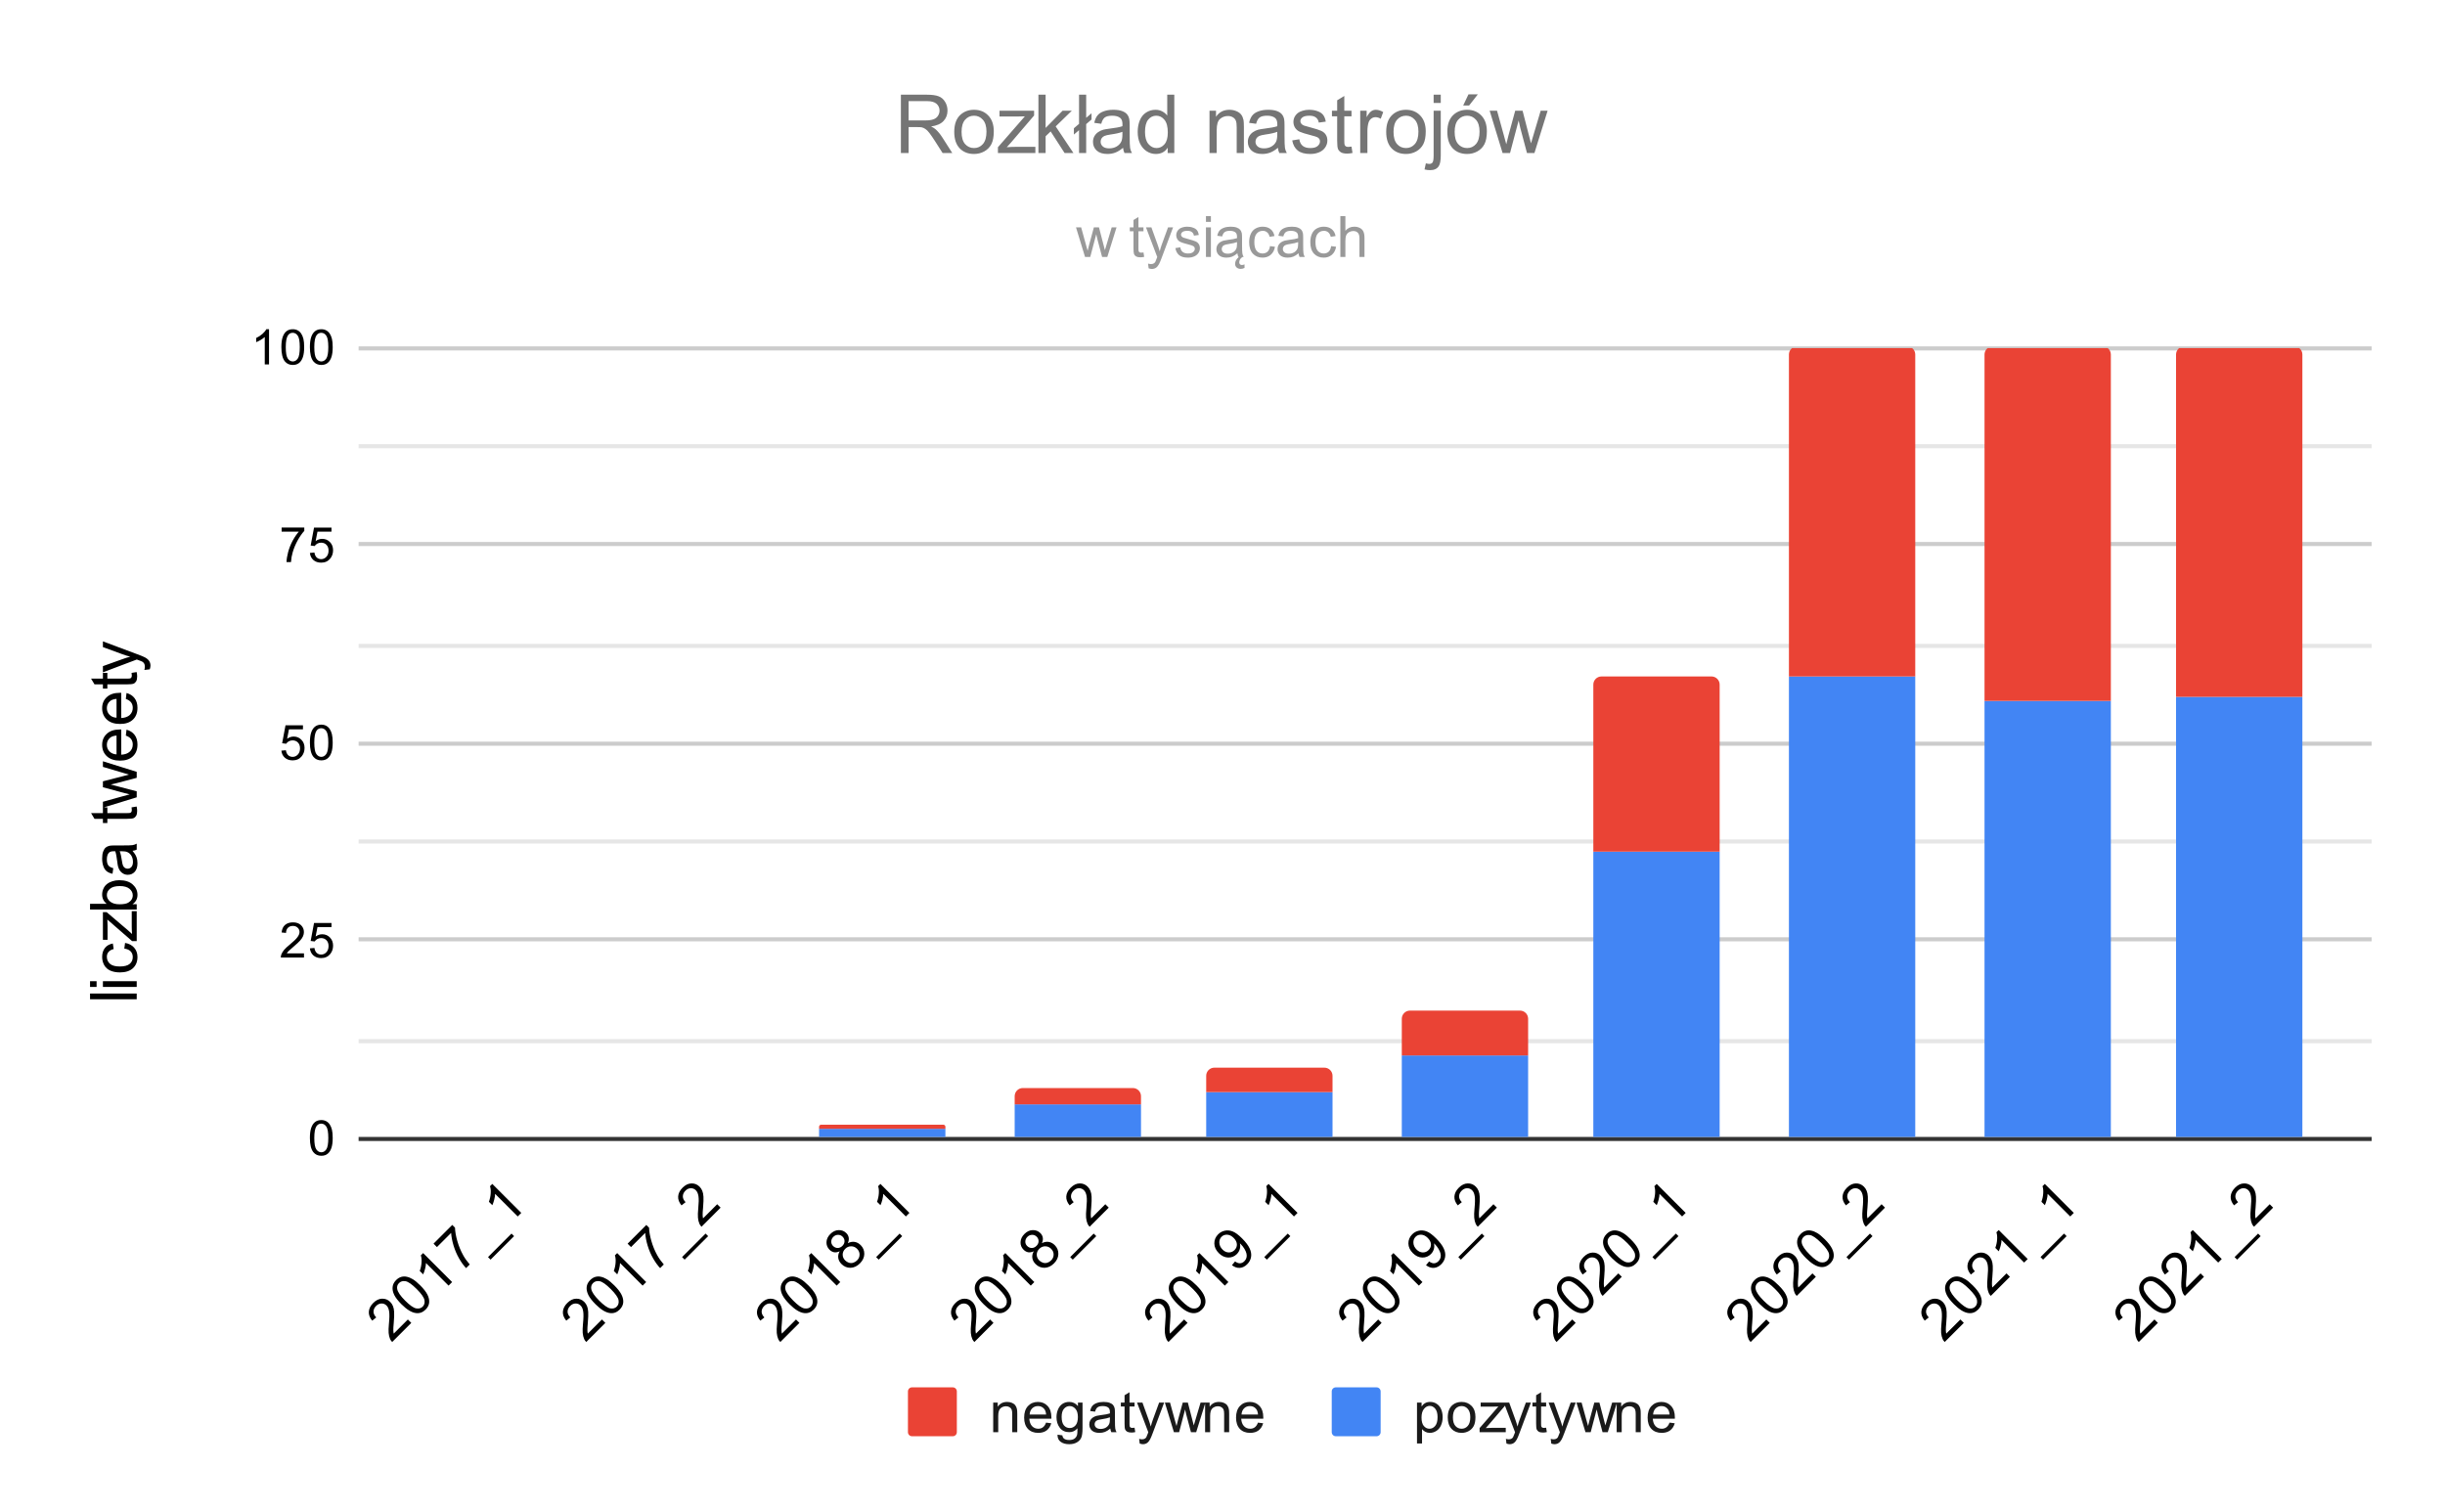 <svg version="1.1" viewBox="0.0 0.0 600.0 371.0" fill="none" stroke="none" stroke-linecap="square" stroke-miterlimit="10" width="600" height="371" xmlns:xlink="http://www.w3.org/1999/xlink" xmlns="http://www.w3.org/2000/svg"><path fill="#ffffff" d="M0 0L600.0 0L600.0 371.0L0 371.0L0 0Z" fill-rule="nonzero"/><path stroke="#333333" stroke-width="1.0" stroke-linecap="butt" d="M88.5 279.5L581.5 279.5" fill-rule="nonzero"/><path stroke="#cccccc" stroke-width="1.0" stroke-linecap="butt" d="M88.5 230.5L581.5 230.5" fill-rule="nonzero"/><path stroke="#cccccc" stroke-width="1.0" stroke-linecap="butt" d="M88.5 182.5L581.5 182.5" fill-rule="nonzero"/><path stroke="#cccccc" stroke-width="1.0" stroke-linecap="butt" d="M88.5 133.5L581.5 133.5" fill-rule="nonzero"/><path stroke="#cccccc" stroke-width="1.0" stroke-linecap="butt" d="M88.5 85.5L581.5 85.5" fill-rule="nonzero"/><path stroke="#e6e6e6" stroke-width="1.0" stroke-linecap="butt" d="M88.5 255.5L581.5 255.5" fill-rule="nonzero"/><path stroke="#e6e6e6" stroke-width="1.0" stroke-linecap="butt" d="M88.5 206.5L581.5 206.5" fill-rule="nonzero"/><path stroke="#e6e6e6" stroke-width="1.0" stroke-linecap="butt" d="M88.5 158.5L581.5 158.5" fill-rule="nonzero"/><path stroke="#e6e6e6" stroke-width="1.0" stroke-linecap="butt" d="M88.5 109.5L581.5 109.5" fill-rule="nonzero"/><clipPath id="id_0"><path d="M88.55 85.417L581.45 85.417L581.45 279.485L88.55 279.485L88.55 85.417Z" clip-rule="nonzero"/></clipPath><path stroke="#000000" stroke-width="2.0" stroke-linecap="butt" stroke-opacity="0.0" clip-path="url(#id_0)" d="M137.0 279.0L106.0 279.0L106.0 279.0L137.0 279.0Z" fill-rule="nonzero"/><path fill="#4285f4" clip-path="url(#id_0)" d="M137.0 279.0L106.0 279.0L106.0 279.0L137.0 279.0Z" fill-rule="nonzero"/><path stroke="#000000" stroke-width="2.0" stroke-linecap="butt" stroke-opacity="0.0" clip-path="url(#id_0)" d="M184.0 279.0L153.0 279.0L153.0 279.0L184.0 279.0Z" fill-rule="nonzero"/><path fill="#4285f4" clip-path="url(#id_0)" d="M184.0 279.0L153.0 279.0L153.0 279.0L184.0 279.0Z" fill-rule="nonzero"/><path stroke="#000000" stroke-width="2.0" stroke-linecap="butt" stroke-opacity="0.0" clip-path="url(#id_0)" d="M232.0 279.0L201.0 279.0L201.0 277.0L232.0 277.0Z" fill-rule="nonzero"/><path fill="#4285f4" clip-path="url(#id_0)" d="M232.0 279.0L201.0 279.0L201.0 277.0L232.0 277.0Z" fill-rule="nonzero"/><path stroke="#000000" stroke-width="2.0" stroke-linecap="butt" stroke-opacity="0.0" clip-path="url(#id_0)" d="M280.0 279.0L249.0 279.0L249.0 271.0L280.0 271.0Z" fill-rule="nonzero"/><path fill="#4285f4" clip-path="url(#id_0)" d="M280.0 279.0L249.0 279.0L249.0 271.0L280.0 271.0Z" fill-rule="nonzero"/><path stroke="#000000" stroke-width="2.0" stroke-linecap="butt" stroke-opacity="0.0" clip-path="url(#id_0)" d="M327.0 279.0L296.0 279.0L296.0 268.0L327.0 268.0Z" fill-rule="nonzero"/><path fill="#4285f4" clip-path="url(#id_0)" d="M327.0 279.0L296.0 279.0L296.0 268.0L327.0 268.0Z" fill-rule="nonzero"/><path stroke="#000000" stroke-width="2.0" stroke-linecap="butt" stroke-opacity="0.0" clip-path="url(#id_0)" d="M375.0 279.0L344.0 279.0L344.0 259.0L375.0 259.0Z" fill-rule="nonzero"/><path fill="#4285f4" clip-path="url(#id_0)" d="M375.0 279.0L344.0 279.0L344.0 259.0L375.0 259.0Z" fill-rule="nonzero"/><path stroke="#000000" stroke-width="2.0" stroke-linecap="butt" stroke-opacity="0.0" clip-path="url(#id_0)" d="M422.0 279.0L391.0 279.0L391.0 209.0L422.0 209.0Z" fill-rule="nonzero"/><path fill="#4285f4" clip-path="url(#id_0)" d="M422.0 279.0L391.0 279.0L391.0 209.0L422.0 209.0Z" fill-rule="nonzero"/><path stroke="#000000" stroke-width="2.0" stroke-linecap="butt" stroke-opacity="0.0" clip-path="url(#id_0)" d="M470.0 279.0L439.0 279.0L439.0 166.0L470.0 166.0Z" fill-rule="nonzero"/><path fill="#4285f4" clip-path="url(#id_0)" d="M470.0 279.0L439.0 279.0L439.0 166.0L470.0 166.0Z" fill-rule="nonzero"/><path stroke="#000000" stroke-width="2.0" stroke-linecap="butt" stroke-opacity="0.0" clip-path="url(#id_0)" d="M518.0 279.0L487.0 279.0L487.0 172.0L518.0 172.0Z" fill-rule="nonzero"/><path fill="#4285f4" clip-path="url(#id_0)" d="M518.0 279.0L487.0 279.0L487.0 172.0L518.0 172.0Z" fill-rule="nonzero"/><path stroke="#000000" stroke-width="2.0" stroke-linecap="butt" stroke-opacity="0.0" clip-path="url(#id_0)" d="M565.0 279.0L534.0 279.0L534.0 171.0L565.0 171.0Z" fill-rule="nonzero"/><path fill="#4285f4" clip-path="url(#id_0)" d="M565.0 279.0L534.0 279.0L534.0 171.0L565.0 171.0Z" fill-rule="nonzero"/><path stroke="#000000" stroke-width="2.0" stroke-linecap="butt" stroke-opacity="0.0" clip-path="url(#id_0)" d="M137.0 279.0L106.0 279.0L106.0 279.0C106.0 279.0 106.0 279.0 106.0 279.0L137.0 279.0C137.0 279.0 137.0 279.0 137.0 279.0Z" fill-rule="nonzero"/><path fill="#ea4335" clip-path="url(#id_0)" d="M137.0 279.0L106.0 279.0L106.0 279.0C106.0 279.0 106.0 279.0 106.0 279.0L137.0 279.0C137.0 279.0 137.0 279.0 137.0 279.0Z" fill-rule="nonzero"/><path stroke="#000000" stroke-width="2.0" stroke-linecap="butt" stroke-opacity="0.0" clip-path="url(#id_0)" d="M184.0 279.0L153.0 279.0L153.0 279.0C153.0 279.0 153.0 279.0 153.0 279.0L184.0 279.0C184.0 279.0 184.0 279.0 184.0 279.0Z" fill-rule="nonzero"/><path fill="#ea4335" clip-path="url(#id_0)" d="M184.0 279.0L153.0 279.0L153.0 279.0C153.0 279.0 153.0 279.0 153.0 279.0L184.0 279.0C184.0 279.0 184.0 279.0 184.0 279.0Z" fill-rule="nonzero"/><path stroke="#000000" stroke-width="2.0" stroke-linecap="butt" stroke-opacity="0.0" clip-path="url(#id_0)" d="M232.0 277.0L201.0 277.0L201.0 276.5C201.0 276.224 201.224 276.0 201.5 276.0L231.5 276.0C231.776 276.0 232.0 276.224 232.0 276.5Z" fill-rule="nonzero"/><path fill="#ea4335" clip-path="url(#id_0)" d="M232.0 277.0L201.0 277.0L201.0 276.5C201.0 276.224 201.224 276.0 201.5 276.0L231.5 276.0C231.776 276.0 232.0 276.224 232.0 276.5Z" fill-rule="nonzero"/><path stroke="#000000" stroke-width="2.0" stroke-linecap="butt" stroke-opacity="0.0" clip-path="url(#id_0)" d="M280.0 271.0L249.0 271.0L249.0 269.0C249.0 267.895 249.895 267.0 251.0 267.0L278.0 267.0C279.105 267.0 280.0 267.895 280.0 269.0Z" fill-rule="nonzero"/><path fill="#ea4335" clip-path="url(#id_0)" d="M280.0 271.0L249.0 271.0L249.0 269.0C249.0 267.895 249.895 267.0 251.0 267.0L278.0 267.0C279.105 267.0 280.0 267.895 280.0 269.0Z" fill-rule="nonzero"/><path stroke="#000000" stroke-width="2.0" stroke-linecap="butt" stroke-opacity="0.0" clip-path="url(#id_0)" d="M327.0 268.0L296.0 268.0L296.0 264.0C296.0 262.895 296.895 262.0 298.0 262.0L325.0 262.0C326.105 262.0 327.0 262.895 327.0 264.0Z" fill-rule="nonzero"/><path fill="#ea4335" clip-path="url(#id_0)" d="M327.0 268.0L296.0 268.0L296.0 264.0C296.0 262.895 296.895 262.0 298.0 262.0L325.0 262.0C326.105 262.0 327.0 262.895 327.0 264.0Z" fill-rule="nonzero"/><path stroke="#000000" stroke-width="2.0" stroke-linecap="butt" stroke-opacity="0.0" clip-path="url(#id_0)" d="M375.0 259.0L344.0 259.0L344.0 250.0C344.0 248.895 344.895 248.0 346.0 248.0L373.0 248.0C374.105 248.0 375.0 248.895 375.0 250.0Z" fill-rule="nonzero"/><path fill="#ea4335" clip-path="url(#id_0)" d="M375.0 259.0L344.0 259.0L344.0 250.0C344.0 248.895 344.895 248.0 346.0 248.0L373.0 248.0C374.105 248.0 375.0 248.895 375.0 250.0Z" fill-rule="nonzero"/><path stroke="#000000" stroke-width="2.0" stroke-linecap="butt" stroke-opacity="0.0" clip-path="url(#id_0)" d="M422.0 209.0L391.0 209.0L391.0 168.0C391.0 166.895 391.895 166.0 393.0 166.0L420.0 166.0C421.105 166.0 422.0 166.895 422.0 168.0Z" fill-rule="nonzero"/><path fill="#ea4335" clip-path="url(#id_0)" d="M422.0 209.0L391.0 209.0L391.0 168.0C391.0 166.895 391.895 166.0 393.0 166.0L420.0 166.0C421.105 166.0 422.0 166.895 422.0 168.0Z" fill-rule="nonzero"/><path stroke="#000000" stroke-width="2.0" stroke-linecap="butt" stroke-opacity="0.0" clip-path="url(#id_0)" d="M470.0 166.0L439.0 166.0L439.0 87.0C439.0 85.895 439.895 85.0 441.0 85.0L468.0 85.0C469.105 85.0 470.0 85.895 470.0 87.0Z" fill-rule="nonzero"/><path fill="#ea4335" clip-path="url(#id_0)" d="M470.0 166.0L439.0 166.0L439.0 87.0C439.0 85.895 439.895 85.0 441.0 85.0L468.0 85.0C469.105 85.0 470.0 85.895 470.0 87.0Z" fill-rule="nonzero"/><path stroke="#000000" stroke-width="2.0" stroke-linecap="butt" stroke-opacity="0.0" clip-path="url(#id_0)" d="M518.0 172.0L487.0 172.0L487.0 87.0C487.0 85.895 487.895 85.0 489.0 85.0L516.0 85.0C517.105 85.0 518.0 85.895 518.0 87.0Z" fill-rule="nonzero"/><path fill="#ea4335" clip-path="url(#id_0)" d="M518.0 172.0L487.0 172.0L487.0 87.0C487.0 85.895 487.895 85.0 489.0 85.0L516.0 85.0C517.105 85.0 518.0 85.895 518.0 87.0Z" fill-rule="nonzero"/><path stroke="#000000" stroke-width="2.0" stroke-linecap="butt" stroke-opacity="0.0" clip-path="url(#id_0)" d="M565.0 171.0L534.0 171.0L534.0 87.0C534.0 85.895 534.895 85.0 536.0 85.0L563.0 85.0C564.105 85.0 565.0 85.895 565.0 87.0Z" fill-rule="nonzero"/><path fill="#ea4335" clip-path="url(#id_0)" d="M565.0 171.0L534.0 171.0L534.0 87.0C534.0 85.895 534.895 85.0 536.0 85.0L563.0 85.0C564.105 85.0 565.0 85.895 565.0 87.0Z" fill-rule="nonzero"/><path fill="#000000" d="M33.55 245.219L22.097 245.219L22.097 243.812L33.55 243.812L33.55 245.219ZM23.706 242.188L22.097 242.188L22.097 240.781L23.706 240.781L23.706 242.188ZM33.55 242.188L25.253 242.188L25.253 240.781L33.55 240.781L33.55 242.188ZM30.503 232.781L30.691 231.391Q32.113 231.625 32.925 232.562Q33.738 233.484 33.738 234.844Q33.738 236.547 32.628 237.594Q31.503 238.625 29.425 238.625Q28.081 238.625 27.081 238.188Q26.066 237.734 25.566 236.828Q25.066 235.906 25.066 234.844Q25.066 233.484 25.753 232.625Q26.425 231.766 27.691 231.531L27.894 232.891Q27.066 233.094 26.644 233.594Q26.222 234.078 26.222 234.781Q26.222 235.844 26.988 236.516Q27.738 237.172 29.394 237.172Q31.066 237.172 31.831 236.531Q32.581 235.891 32.581 234.859Q32.581 234.031 32.081 233.484Q31.566 232.922 30.503 232.781ZM33.55 230.938L32.409 230.938L26.347 225.656Q26.394 226.547 26.394 227.234L26.394 230.625L25.253 230.625L25.253 223.844L26.175 223.844L31.441 228.328L32.409 229.203Q32.331 228.25 32.331 227.422L32.331 223.594L33.55 223.594L33.55 230.938ZM33.55 221.891L33.55 223.203L22.097 223.203L22.097 221.797L26.175 221.797Q25.066 220.906 25.066 219.516Q25.066 218.75 25.378 218.078Q25.675 217.391 26.238 216.953Q26.8 216.5 27.597 216.25Q28.378 216.0 29.269 216.0Q31.409 216.0 32.581 217.062Q33.738 218.109 33.738 219.594Q33.738 221.062 32.503 221.891L33.55 221.891ZM29.331 221.906Q30.831 221.906 31.488 221.5Q32.581 220.844 32.581 219.703Q32.581 218.781 31.784 218.109Q30.972 217.438 29.394 217.438Q27.769 217.438 27.003 218.094Q26.222 218.734 26.222 219.641Q26.222 220.562 27.019 221.234Q27.816 221.906 29.331 221.906ZM32.519 208.781Q33.191 209.562 33.472 210.281Q33.738 211.0 33.738 211.828Q33.738 213.203 33.066 213.938Q32.394 214.672 31.363 214.672Q30.753 214.672 30.253 214.391Q29.738 214.109 29.441 213.672Q29.128 213.219 28.972 212.656Q28.863 212.234 28.769 211.406Q28.566 209.703 28.284 208.891Q27.988 208.891 27.909 208.891Q27.05 208.891 26.706 209.281Q26.222 209.828 26.222 210.891Q26.222 211.875 26.581 212.359Q26.925 212.828 27.8 213.047L27.613 214.422Q26.738 214.234 26.191 213.812Q25.644 213.375 25.363 212.562Q25.066 211.75 25.066 210.688Q25.066 209.625 25.316 208.969Q25.566 208.297 25.941 207.984Q26.316 207.672 26.894 207.547Q27.253 207.469 28.191 207.469L30.066 207.469Q32.034 207.469 32.55 207.391Q33.066 207.297 33.55 207.031L33.55 208.5Q33.113 208.719 32.519 208.781ZM29.378 208.891Q29.691 209.656 29.909 211.188Q30.034 212.062 30.191 212.422Q30.347 212.781 30.659 212.984Q30.956 213.172 31.316 213.172Q31.878 213.172 32.253 212.75Q32.628 212.312 32.628 211.5Q32.628 210.688 32.284 210.062Q31.925 209.422 31.3 209.125Q30.831 208.891 29.894 208.891L29.378 208.891ZM32.284 198.125L33.534 197.922Q33.659 198.516 33.659 198.984Q33.659 199.75 33.425 200.172Q33.175 200.594 32.784 200.766Q32.378 200.938 31.113 200.938L26.347 200.938L26.347 201.969L25.253 201.969L25.253 200.938L23.191 200.938L22.347 199.531L25.253 199.531L25.253 198.125L26.347 198.125L26.347 199.531L31.191 199.531Q31.8 199.531 31.972 199.469Q32.144 199.391 32.253 199.219Q32.347 199.047 32.347 198.734Q32.347 198.5 32.284 198.125ZM33.55 195.656L25.253 198.203L25.253 196.75L30.034 195.422L31.816 194.938Q31.691 194.906 30.113 194.5L25.253 193.188L25.253 191.734L30.066 190.5L31.644 190.078L30.05 189.609L25.253 188.188L25.253 186.812L33.55 189.406L33.55 190.875L28.581 192.188L27.159 192.516L33.55 194.188L33.55 195.656ZM30.878 180.516L31.05 179.062Q32.331 179.406 33.034 180.344Q33.738 181.266 33.738 182.703Q33.738 184.531 32.613 185.594Q31.488 186.656 29.472 186.656Q27.378 186.656 26.222 185.578Q25.066 184.5 25.066 182.781Q25.066 181.125 26.206 180.078Q27.331 179.016 29.378 179.016Q29.503 179.016 29.753 179.016L29.753 185.203Q31.128 185.125 31.863 184.438Q32.581 183.734 32.581 182.703Q32.581 181.922 32.175 181.375Q31.769 180.828 30.878 180.516ZM28.597 185.125L28.597 180.5Q27.55 180.594 27.034 181.031Q26.222 181.703 26.222 182.766Q26.222 183.734 26.878 184.406Q27.519 185.062 28.597 185.125ZM30.878 171.516L31.05 170.062Q32.331 170.406 33.034 171.344Q33.738 172.266 33.738 173.703Q33.738 175.531 32.613 176.594Q31.488 177.656 29.472 177.656Q27.378 177.656 26.222 176.578Q25.066 175.5 25.066 173.781Q25.066 172.125 26.206 171.078Q27.331 170.016 29.378 170.016Q29.503 170.016 29.753 170.016L29.753 176.203Q31.128 176.125 31.863 175.438Q32.581 174.734 32.581 173.703Q32.581 172.922 32.175 172.375Q31.769 171.828 30.878 171.516ZM28.597 176.125L28.597 171.5Q27.55 171.594 27.034 172.031Q26.222 172.703 26.222 173.766Q26.222 174.734 26.878 175.406Q27.519 176.062 28.597 176.125ZM32.284 165.125L33.534 164.922Q33.659 165.516 33.659 165.984Q33.659 166.75 33.425 167.172Q33.175 167.594 32.784 167.766Q32.378 167.938 31.113 167.938L26.347 167.938L26.347 168.969L25.253 168.969L25.253 167.938L23.191 167.938L22.347 166.531L25.253 166.531L25.253 165.125L26.347 165.125L26.347 166.531L31.191 166.531Q31.8 166.531 31.972 166.469Q32.144 166.391 32.253 166.219Q32.347 166.047 32.347 165.734Q32.347 165.5 32.284 165.125ZM36.753 164.25L35.425 164.406Q35.55 163.953 35.55 163.609Q35.55 163.141 35.394 162.859Q35.238 162.578 34.956 162.391Q34.753 162.266 33.909 161.969Q33.8 161.922 33.566 161.844L25.253 164.984L25.253 163.469L30.05 161.75Q30.972 161.406 31.972 161.141Q31.003 160.906 30.081 160.562L25.253 158.797L25.253 157.391L33.691 160.547Q35.066 161.047 35.581 161.328Q36.269 161.703 36.597 162.188Q36.925 162.672 36.925 163.344Q36.925 163.75 36.753 164.25Z" fill-rule="nonzero"/><path fill="#000000" d="M76.05 279.251Q76.05 277.72 76.362 276.798Q76.675 275.86 77.284 275.36Q77.909 274.86 78.847 274.86Q79.534 274.86 80.05 275.142Q80.581 275.423 80.925 275.954Q81.269 276.47 81.456 277.22Q81.644 277.97 81.644 279.251Q81.644 280.767 81.331 281.688Q81.034 282.61 80.409 283.126Q79.8 283.626 78.847 283.626Q77.612 283.626 76.894 282.735Q76.05 281.673 76.05 279.251ZM77.128 279.251Q77.128 281.36 77.628 282.063Q78.128 282.767 78.847 282.767Q79.581 282.767 80.066 282.063Q80.566 281.36 80.566 279.251Q80.566 277.126 80.066 276.438Q79.581 275.735 78.831 275.735Q78.112 275.735 77.675 276.345Q77.128 277.126 77.128 279.251Z" fill-rule="nonzero"/><path fill="#000000" d="M74.597 233.953L74.597 234.968L68.909 234.968Q68.909 234.593 69.034 234.234Q69.253 233.656 69.722 233.093Q70.206 232.531 71.112 231.796Q72.519 230.64 73.003 229.968Q73.503 229.296 73.503 228.703Q73.503 228.078 73.05 227.656Q72.597 227.218 71.878 227.218Q71.112 227.218 70.659 227.671Q70.206 228.124 70.191 228.937L69.112 228.828Q69.222 227.609 69.941 226.984Q70.675 226.343 71.909 226.343Q73.144 226.343 73.862 227.031Q74.581 227.718 74.581 228.734Q74.581 229.249 74.362 229.749Q74.159 230.234 73.659 230.796Q73.175 231.343 72.05 232.296Q71.097 233.093 70.816 233.39Q70.55 233.671 70.378 233.953L74.597 233.953ZM76.05 232.718L77.159 232.624Q77.284 233.437 77.722 233.843Q78.175 234.249 78.816 234.249Q79.566 234.249 80.097 233.671Q80.628 233.093 80.628 232.156Q80.628 231.249 80.112 230.734Q79.612 230.203 78.784 230.203Q78.284 230.203 77.862 230.437Q77.456 230.671 77.222 231.031L76.237 230.906L77.066 226.499L81.347 226.499L81.347 227.499L77.909 227.499L77.456 229.812Q78.222 229.265 79.066 229.265Q80.191 229.265 80.956 230.046Q81.737 230.828 81.737 232.062Q81.737 233.218 81.066 234.078Q80.237 235.109 78.816 235.109Q77.644 235.109 76.894 234.453Q76.159 233.796 76.05 232.718Z" fill-rule="nonzero"/><path fill="#000000" d="M69.05 184.201L70.159 184.107Q70.284 184.92 70.722 185.326Q71.175 185.732 71.816 185.732Q72.566 185.732 73.097 185.154Q73.628 184.576 73.628 183.638Q73.628 182.732 73.112 182.217Q72.612 181.685 71.784 181.685Q71.284 181.685 70.862 181.92Q70.456 182.154 70.222 182.513L69.237 182.388L70.066 177.982L74.347 177.982L74.347 178.982L70.909 178.982L70.456 181.295Q71.222 180.748 72.066 180.748Q73.191 180.748 73.956 181.529Q74.737 182.31 74.737 183.545Q74.737 184.701 74.066 185.56Q73.237 186.592 71.816 186.592Q70.644 186.592 69.894 185.935Q69.159 185.279 69.05 184.201ZM76.05 182.217Q76.05 180.685 76.362 179.763Q76.675 178.826 77.284 178.326Q77.909 177.826 78.847 177.826Q79.534 177.826 80.05 178.107Q80.581 178.388 80.925 178.92Q81.269 179.435 81.456 180.185Q81.644 180.935 81.644 182.217Q81.644 183.732 81.331 184.654Q81.034 185.576 80.409 186.092Q79.8 186.592 78.847 186.592Q77.612 186.592 76.894 185.701Q76.05 184.638 76.05 182.217ZM77.128 182.217Q77.128 184.326 77.628 185.029Q78.128 185.732 78.847 185.732Q79.581 185.732 80.066 185.029Q80.566 184.326 80.566 182.217Q80.566 180.092 80.066 179.404Q79.581 178.701 78.831 178.701Q78.112 178.701 77.675 179.31Q77.128 180.092 77.128 182.217Z" fill-rule="nonzero"/><path fill="#000000" d="M69.112 130.465L69.112 129.449L74.675 129.449L74.675 130.278Q73.862 131.153 73.05 132.606Q72.253 134.043 71.816 135.574Q71.487 136.653 71.409 137.934L70.316 137.934Q70.331 136.918 70.706 135.481Q71.097 134.043 71.8 132.715Q72.519 131.387 73.331 130.465L69.112 130.465ZM76.05 135.684L77.159 135.59Q77.284 136.403 77.722 136.809Q78.175 137.215 78.816 137.215Q79.566 137.215 80.097 136.637Q80.628 136.059 80.628 135.121Q80.628 134.215 80.112 133.699Q79.612 133.168 78.784 133.168Q78.284 133.168 77.862 133.403Q77.456 133.637 77.222 133.996L76.237 133.871L77.066 129.465L81.347 129.465L81.347 130.465L77.909 130.465L77.456 132.778Q78.222 132.231 79.066 132.231Q80.191 132.231 80.956 133.012Q81.737 133.793 81.737 135.028Q81.737 136.184 81.066 137.043Q80.237 138.074 78.816 138.074Q77.644 138.074 76.894 137.418Q76.159 136.762 76.05 135.684Z" fill-rule="nonzero"/><path fill="#000000" d="M66.019 89.417L64.972 89.417L64.972 82.698Q64.581 83.057 63.956 83.432Q63.347 83.792 62.862 83.964L62.862 82.948Q63.737 82.526 64.394 81.948Q65.066 81.354 65.347 80.792L66.019 80.792L66.019 89.417ZM69.05 85.182Q69.05 83.651 69.362 82.729Q69.675 81.792 70.284 81.292Q70.909 80.792 71.847 80.792Q72.534 80.792 73.05 81.073Q73.581 81.354 73.925 81.885Q74.269 82.401 74.456 83.151Q74.644 83.901 74.644 85.182Q74.644 86.698 74.331 87.62Q74.034 88.542 73.409 89.057Q72.8 89.557 71.847 89.557Q70.612 89.557 69.894 88.667Q69.05 87.604 69.05 85.182ZM70.128 85.182Q70.128 87.292 70.628 87.995Q71.128 88.698 71.847 88.698Q72.581 88.698 73.066 87.995Q73.566 87.292 73.566 85.182Q73.566 83.057 73.066 82.37Q72.581 81.667 71.831 81.667Q71.112 81.667 70.675 82.276Q70.128 83.057 70.128 85.182ZM76.05 85.182Q76.05 83.651 76.362 82.729Q76.675 81.792 77.284 81.292Q77.909 80.792 78.847 80.792Q79.534 80.792 80.05 81.073Q80.581 81.354 80.925 81.885Q81.269 82.401 81.456 83.151Q81.644 83.901 81.644 85.182Q81.644 86.698 81.331 87.62Q81.034 88.542 80.409 89.057Q79.8 89.557 78.847 89.557Q77.612 89.557 76.894 88.667Q76.05 87.604 76.05 85.182ZM77.128 85.182Q77.128 87.292 77.628 87.995Q78.128 88.698 78.847 88.698Q79.581 88.698 80.066 87.995Q80.566 87.292 80.566 85.182Q80.566 83.057 80.066 82.37Q79.581 81.667 78.831 81.667Q78.112 81.667 77.675 82.276Q77.128 83.057 77.128 85.182Z" fill-rule="nonzero"/><path fill="#000000" d="M100.09 323.796L100.93 324.636L96.245 329.321Q95.925 329.022 95.737 328.613Q95.45 327.951 95.372 327.1Q95.306 326.238 95.439 324.89Q95.649 322.78 95.494 321.83Q95.35 320.868 94.853 320.371Q94.334 319.852 93.605 319.874Q92.886 319.885 92.301 320.471Q91.671 321.1 91.66 321.863Q91.66 322.614 92.334 323.288L91.34 324.084Q90.434 323.001 90.511 321.885Q90.588 320.747 91.594 319.741Q92.621 318.714 93.77 318.692Q94.93 318.659 95.77 319.498Q96.201 319.929 96.433 320.515Q96.676 321.089 96.72 321.951Q96.776 322.802 96.632 324.537Q96.499 325.973 96.521 326.437Q96.532 326.89 96.621 327.266L100.09 323.796ZM98.521 320.062Q97.262 318.802 96.753 317.786Q96.245 316.747 96.345 315.83Q96.433 314.902 97.206 314.129Q97.781 313.554 98.444 313.355Q99.107 313.157 99.814 313.311Q100.532 313.455 101.305 313.919Q102.079 314.383 103.14 315.444Q104.388 316.692 104.896 317.709Q105.404 318.725 105.316 319.653Q105.228 320.581 104.443 321.366Q103.427 322.382 102.101 322.227Q100.51 322.051 98.521 320.062ZM99.416 319.167Q101.162 320.913 102.145 321.078Q103.128 321.244 103.725 320.647Q104.333 320.04 104.167 319.056Q103.99 318.062 102.256 316.327Q100.499 314.571 99.516 314.405Q98.532 314.239 97.914 314.858Q97.317 315.455 97.472 316.316Q97.67 317.421 99.416 319.167ZM110.951 314.615L110.078 315.488L104.532 309.941Q104.521 310.549 104.311 311.378Q104.101 312.184 103.847 312.726L103.007 311.886Q103.394 310.814 103.449 309.787Q103.515 308.748 103.272 308.063L103.836 307.5L110.951 314.615ZM107.227 306.03L106.388 305.191L110.984 300.594L111.658 301.268Q111.691 302.671 112.221 304.528Q112.752 306.384 113.658 308.019Q114.288 309.157 115.271 310.295L114.376 311.19Q113.547 310.339 112.674 308.848Q111.813 307.345 111.304 305.666Q110.796 303.964 110.708 302.55L107.227 306.03ZM120.386 309.113L119.757 308.483L125.524 302.716L126.154 303.345L120.386 309.113ZM127.921 297.644L127.049 298.517L121.502 292.971Q121.491 293.579 121.281 294.407Q121.071 295.214 120.817 295.755L119.978 294.915Q120.364 293.844 120.419 292.816Q120.486 291.778 120.243 291.093L120.806 290.529L127.921 297.644Z" fill-rule="nonzero"/><path fill="#000000" d="M147.713 323.796L148.553 324.636L143.868 329.321Q143.548 329.022 143.36 328.613Q143.073 327.951 142.996 327.1Q142.929 326.238 143.062 324.89Q143.272 322.78 143.117 321.83Q142.974 320.868 142.476 320.371Q141.957 319.852 141.228 319.874Q140.51 319.885 139.924 320.471Q139.294 321.1 139.283 321.863Q139.283 322.614 139.957 323.288L138.963 324.084Q138.057 323.001 138.134 321.885Q138.212 320.747 139.217 319.741Q140.244 318.714 141.394 318.692Q142.554 318.659 143.393 319.498Q143.824 319.929 144.056 320.515Q144.299 321.089 144.344 321.951Q144.399 322.802 144.255 324.537Q144.123 325.973 144.145 326.437Q144.156 326.89 144.244 327.266L147.713 323.796ZM146.144 320.062Q144.885 318.802 144.377 317.786Q143.868 316.747 143.968 315.83Q144.056 314.902 144.83 314.129Q145.404 313.554 146.067 313.355Q146.73 313.157 147.437 313.311Q148.155 313.455 148.929 313.919Q149.702 314.383 150.763 315.444Q152.011 316.692 152.519 317.709Q153.028 318.725 152.939 319.653Q152.851 320.581 152.066 321.366Q151.05 322.382 149.724 322.227Q148.133 322.051 146.144 320.062ZM147.039 319.167Q148.785 320.913 149.768 321.078Q150.752 321.244 151.348 320.647Q151.956 320.04 151.79 319.056Q151.613 318.062 149.879 316.327Q148.122 314.571 147.139 314.405Q146.155 314.239 145.537 314.858Q144.94 315.455 145.095 316.316Q145.294 317.421 147.039 319.167ZM158.574 314.615L157.701 315.488L152.155 309.941Q152.144 310.549 151.934 311.378Q151.724 312.184 151.47 312.726L150.63 311.886Q151.017 310.814 151.072 309.787Q151.138 308.748 150.895 308.063L151.459 307.5L158.574 314.615ZM154.851 306.03L154.011 305.191L158.607 300.594L159.281 301.268Q159.314 302.671 159.845 304.528Q160.375 306.384 161.281 308.019Q161.911 309.157 162.894 310.295L161.999 311.19Q161.17 310.339 160.298 308.848Q159.436 307.345 158.928 305.666Q158.419 303.964 158.331 302.55L154.851 306.03ZM168.009 309.113L167.38 308.483L173.147 302.716L173.777 303.345L168.009 309.113ZM175.998 295.512L176.837 296.352L172.153 301.036Q171.832 300.738 171.644 300.329Q171.357 299.666 171.28 298.816Q171.214 297.954 171.346 296.606Q171.556 294.496 171.401 293.545Q171.258 292.584 170.761 292.087Q170.241 291.568 169.512 291.59Q168.794 291.601 168.208 292.186Q167.579 292.816 167.568 293.579Q167.568 294.33 168.242 295.004L167.247 295.799Q166.341 294.717 166.418 293.601Q166.496 292.463 167.501 291.457Q168.529 290.43 169.678 290.408Q170.838 290.374 171.678 291.214Q172.108 291.645 172.341 292.231Q172.584 292.805 172.628 293.667Q172.683 294.518 172.539 296.252Q172.407 297.689 172.429 298.153Q172.44 298.606 172.528 298.981L175.998 295.512Z" fill-rule="nonzero"/><path fill="#000000" d="M195.337 323.796L196.176 324.636L191.492 329.321Q191.171 329.022 190.983 328.613Q190.696 327.951 190.619 327.1Q190.552 326.238 190.685 324.89Q190.895 322.78 190.74 321.83Q190.597 320.868 190.099 320.371Q189.58 319.852 188.851 319.874Q188.133 319.885 187.547 320.471Q186.918 321.1 186.906 321.863Q186.906 322.614 187.58 323.288L186.586 324.084Q185.68 323.001 185.757 321.885Q185.835 320.747 186.84 319.741Q187.868 318.714 189.017 318.692Q190.177 318.659 191.017 319.498Q191.447 319.929 191.679 320.515Q191.923 321.089 191.967 321.951Q192.022 322.802 191.878 324.537Q191.746 325.973 191.768 326.437Q191.779 326.89 191.867 327.266L195.337 323.796ZM193.768 320.062Q192.508 318.802 192 317.786Q191.492 316.747 191.591 315.83Q191.679 314.902 192.453 314.129Q193.027 313.554 193.69 313.355Q194.353 313.157 195.06 313.311Q195.778 313.455 196.552 313.919Q197.325 314.383 198.386 315.444Q199.634 316.692 200.143 317.709Q200.651 318.725 200.562 319.653Q200.474 320.581 199.69 321.366Q198.673 322.382 197.347 322.227Q195.756 322.051 193.768 320.062ZM194.663 319.167Q196.408 320.913 197.392 321.078Q198.375 321.244 198.971 320.647Q199.579 320.04 199.413 319.056Q199.237 318.062 197.502 316.327Q195.745 314.571 194.762 314.405Q193.779 314.239 193.16 314.858Q192.563 315.455 192.718 316.316Q192.917 317.421 194.663 319.167ZM206.197 314.615L205.324 315.488L199.778 309.941Q199.767 310.549 199.557 311.378Q199.347 312.184 199.093 312.726L198.253 311.886Q198.64 310.814 198.695 309.787Q198.762 308.748 198.518 308.063L199.082 307.5L206.197 314.615ZM206.065 307.058Q205.324 307.4 204.695 307.301Q204.076 307.19 203.557 306.671Q202.783 305.898 202.816 304.826Q202.85 303.732 203.767 302.815Q204.695 301.887 205.799 301.865Q206.915 301.832 207.689 302.605Q208.175 303.091 208.274 303.721Q208.385 304.34 208.053 305.069Q208.915 304.627 209.733 304.76Q210.55 304.892 211.213 305.555Q212.119 306.461 212.097 307.721Q212.075 308.98 211.025 310.03Q209.976 311.079 208.705 311.113Q207.435 311.124 206.507 310.196Q205.822 309.511 205.711 308.693Q205.59 307.864 206.065 307.058ZM204.429 305.754Q204.927 306.251 205.567 306.251Q206.208 306.251 206.728 305.732Q207.236 305.224 207.247 304.594Q207.247 303.953 206.783 303.489Q206.308 303.014 205.656 303.025Q204.993 303.025 204.496 303.522Q203.999 304.019 203.988 304.671Q203.976 305.301 204.429 305.754ZM207.413 309.312Q207.788 309.687 208.319 309.864Q208.838 310.03 209.368 309.875Q209.91 309.709 210.318 309.301Q210.937 308.682 210.937 307.886Q210.948 307.08 210.329 306.461Q209.7 305.831 208.871 305.842Q208.042 305.831 207.413 306.461Q206.794 307.08 206.794 307.897Q206.805 308.704 207.413 309.312ZM215.633 309.113L215.003 308.483L220.77 302.716L221.4 303.345L215.633 309.113ZM223.168 297.644L222.295 298.517L216.749 292.971Q216.738 293.579 216.528 294.407Q216.318 295.214 216.064 295.755L215.224 294.915Q215.611 293.844 215.666 292.816Q215.732 291.778 215.489 291.093L216.053 290.529L223.168 297.644Z" fill-rule="nonzero"/><path fill="#000000" d="M242.96 323.796L243.799 324.636L239.115 329.321Q238.794 329.022 238.607 328.613Q238.319 327.951 238.242 327.1Q238.176 326.238 238.308 324.89Q238.518 322.78 238.363 321.83Q238.22 320.868 237.723 320.371Q237.203 319.852 236.474 319.874Q235.756 319.885 235.17 320.471Q234.541 321.1 234.53 321.863Q234.53 322.614 235.204 323.288L234.209 324.084Q233.303 323.001 233.381 321.885Q233.458 320.747 234.463 319.741Q235.491 318.714 236.64 318.692Q237.8 318.659 238.64 319.498Q239.071 319.929 239.303 320.515Q239.546 321.089 239.59 321.951Q239.645 322.802 239.501 324.537Q239.369 325.973 239.391 326.437Q239.402 326.89 239.49 327.266L242.96 323.796ZM241.391 320.062Q240.131 318.802 239.623 317.786Q239.115 316.747 239.214 315.83Q239.303 314.902 240.076 314.129Q240.651 313.554 241.313 313.355Q241.976 313.157 242.683 313.311Q243.402 313.455 244.175 313.919Q244.948 314.383 246.009 315.444Q247.258 316.692 247.766 317.709Q248.274 318.725 248.186 319.653Q248.097 320.581 247.313 321.366Q246.296 322.382 244.971 322.227Q243.38 322.051 241.391 320.062ZM242.286 319.167Q244.031 320.913 245.015 321.078Q245.998 321.244 246.595 320.647Q247.202 320.04 247.037 319.056Q246.86 318.062 245.125 316.327Q243.368 314.571 242.385 314.405Q241.402 314.239 240.783 314.858Q240.187 315.455 240.341 316.316Q240.54 317.421 242.286 319.167ZM253.82 314.615L252.948 315.488L247.401 309.941Q247.39 310.549 247.18 311.378Q246.97 312.184 246.716 312.726L245.876 311.886Q246.263 310.814 246.318 309.787Q246.385 308.748 246.142 308.063L246.705 307.5L253.82 314.615ZM253.688 307.058Q252.948 307.4 252.318 307.301Q251.699 307.19 251.18 306.671Q250.406 305.898 250.44 304.826Q250.473 303.732 251.39 302.815Q252.318 301.887 253.423 301.865Q254.539 301.832 255.312 302.605Q255.798 303.091 255.898 303.721Q256.008 304.34 255.677 305.069Q256.538 304.627 257.356 304.76Q258.174 304.892 258.836 305.555Q259.742 306.461 259.72 307.721Q259.698 308.98 258.649 310.03Q257.599 311.079 256.328 311.113Q255.058 311.124 254.13 310.196Q253.445 309.511 253.334 308.693Q253.213 307.864 253.688 307.058ZM252.053 305.754Q252.55 306.251 253.191 306.251Q253.831 306.251 254.351 305.732Q254.859 305.224 254.87 304.594Q254.87 303.953 254.406 303.489Q253.931 303.014 253.279 303.025Q252.616 303.025 252.119 303.522Q251.622 304.019 251.611 304.671Q251.6 305.301 252.053 305.754ZM255.036 309.312Q255.411 309.687 255.942 309.864Q256.461 310.03 256.991 309.875Q257.533 309.709 257.942 309.301Q258.56 308.682 258.56 307.886Q258.571 307.08 257.953 306.461Q257.323 305.831 256.494 305.842Q255.666 305.831 255.036 306.461Q254.417 307.08 254.417 307.897Q254.428 308.704 255.036 309.312ZM263.256 309.113L262.626 308.483L268.393 302.716L269.023 303.345L263.256 309.113ZM271.244 295.512L272.084 296.352L267.399 301.036Q267.079 300.738 266.891 300.329Q266.604 299.666 266.526 298.816Q266.46 297.954 266.592 296.606Q266.802 294.496 266.648 293.545Q266.504 292.584 266.007 292.087Q265.488 291.568 264.758 291.59Q264.04 291.601 263.455 292.186Q262.825 292.816 262.814 293.579Q262.814 294.33 263.488 295.004L262.493 295.799Q261.588 294.717 261.665 293.601Q261.742 292.463 262.748 291.457Q263.775 290.43 264.924 290.408Q266.084 290.374 266.924 291.214Q267.355 291.645 267.587 292.231Q267.83 292.805 267.874 293.667Q267.929 294.518 267.786 296.252Q267.653 297.689 267.675 298.153Q267.686 298.606 267.775 298.981L271.244 295.512Z" fill-rule="nonzero"/><path fill="#000000" d="M290.583 323.796L291.423 324.636L286.738 329.321Q286.418 329.022 286.23 328.613Q285.942 327.951 285.865 327.1Q285.799 326.238 285.931 324.89Q286.141 322.78 285.987 321.83Q285.843 320.868 285.346 320.371Q284.827 319.852 284.097 319.874Q283.379 319.885 282.794 320.471Q282.164 321.1 282.153 321.863Q282.153 322.614 282.827 323.288L281.832 324.084Q280.926 323.001 281.004 321.885Q281.081 320.747 282.087 319.741Q283.114 318.714 284.263 318.692Q285.423 318.659 286.263 319.498Q286.694 319.929 286.926 320.515Q287.169 321.089 287.213 321.951Q287.268 322.802 287.125 324.537Q286.992 325.973 287.014 326.437Q287.025 326.89 287.114 327.266L290.583 323.796ZM289.014 320.062Q287.754 318.802 287.246 317.786Q286.738 316.747 286.837 315.83Q286.926 314.902 287.699 314.129Q288.274 313.554 288.937 313.355Q289.6 313.157 290.307 313.311Q291.025 313.455 291.798 313.919Q292.572 314.383 293.632 315.444Q294.881 316.692 295.389 317.709Q295.897 318.725 295.809 319.653Q295.72 320.581 294.936 321.366Q293.92 322.382 292.594 322.227Q291.003 322.051 289.014 320.062ZM289.909 319.167Q291.655 320.913 292.638 321.078Q293.621 321.244 294.218 320.647Q294.825 320.04 294.66 319.057Q294.483 318.062 292.748 316.327Q290.992 314.571 290.008 314.405Q289.025 314.239 288.406 314.858Q287.81 315.455 287.964 316.316Q288.163 317.421 289.909 319.167ZM301.444 314.615L300.571 315.488L295.024 309.941Q295.013 310.549 294.803 311.378Q294.594 312.184 294.339 312.726L293.5 311.886Q293.886 310.814 293.942 309.787Q294.008 308.748 293.765 308.063L294.328 307.5L301.444 314.615ZM302.316 310.472L303.079 309.555Q303.764 310.041 304.327 310.008Q304.902 309.964 305.366 309.499Q305.764 309.102 305.885 308.627Q306.007 308.129 305.885 307.632Q305.775 307.124 305.388 306.472Q305.001 305.82 304.46 305.279Q304.405 305.224 304.272 305.113Q304.438 305.787 304.25 306.505Q304.051 307.212 303.521 307.743Q302.637 308.627 301.388 308.594Q300.14 308.56 299.101 307.522Q298.019 306.439 297.996 305.157Q297.974 303.854 298.936 302.892Q299.621 302.207 300.571 302.009Q301.51 301.799 302.504 302.196Q303.488 302.583 304.791 303.887Q306.15 305.246 306.659 306.351Q307.178 307.444 307.012 308.45Q306.846 309.455 306.062 310.24Q305.233 311.068 304.239 311.135Q303.256 311.19 302.316 310.472ZM302.747 303.787Q301.996 303.036 301.156 302.992Q300.317 302.948 299.764 303.5Q299.179 304.086 299.223 304.992Q299.267 305.898 300.018 306.649Q300.692 307.323 301.532 307.345Q302.361 307.356 302.957 306.759Q303.565 306.152 303.532 305.345Q303.488 304.528 302.747 303.787ZM310.879 309.113L310.249 308.483L316.017 302.716L316.646 303.345L310.879 309.113ZM318.414 297.644L317.541 298.517L311.995 292.971Q311.984 293.579 311.774 294.407Q311.564 295.214 311.31 295.755L310.47 294.915Q310.857 293.844 310.912 292.816Q310.978 291.778 310.735 291.093L311.299 290.529L318.414 297.644Z" fill-rule="nonzero"/><path fill="#000000" d="M338.206 323.796L339.046 324.636L334.361 329.321Q334.041 329.022 333.853 328.613Q333.566 327.951 333.488 327.1Q333.422 326.238 333.555 324.89Q333.765 322.78 333.61 321.83Q333.466 320.868 332.969 320.371Q332.45 319.852 331.721 319.874Q331.002 319.885 330.417 320.471Q329.787 321.1 329.776 321.863Q329.776 322.614 330.45 323.288L329.456 324.084Q328.55 323.001 328.627 321.885Q328.704 320.747 329.71 319.741Q330.737 318.714 331.886 318.692Q333.046 318.659 333.886 319.498Q334.317 319.929 334.549 320.515Q334.792 321.089 334.836 321.951Q334.892 322.802 334.748 324.537Q334.615 325.973 334.637 326.437Q334.648 326.89 334.737 327.266L338.206 323.796ZM336.637 320.062Q335.378 318.802 334.869 317.786Q334.361 316.747 334.461 315.83Q334.549 314.902 335.322 314.129Q335.897 313.554 336.56 313.355Q337.223 313.157 337.93 313.311Q338.648 313.455 339.421 313.919Q340.195 314.383 341.255 315.444Q342.504 316.692 343.012 317.709Q343.52 318.725 343.432 319.653Q343.344 320.581 342.559 321.366Q341.543 322.382 340.217 322.227Q338.626 322.051 336.637 320.062ZM337.532 319.167Q339.278 320.913 340.261 321.078Q341.244 321.244 341.841 320.647Q342.449 320.04 342.283 319.056Q342.106 318.062 340.372 316.327Q338.615 314.571 337.632 314.405Q336.648 314.239 336.029 314.858Q335.433 315.455 335.588 316.316Q335.786 317.421 337.532 319.167ZM349.067 314.615L348.194 315.488L342.648 309.941Q342.637 310.549 342.427 311.378Q342.217 312.184 341.963 312.726L341.123 311.886Q341.51 310.814 341.565 309.787Q341.631 308.748 341.388 308.063L341.952 307.5L349.067 314.615ZM349.94 310.472L350.702 309.555Q351.387 310.041 351.95 310.008Q352.525 309.964 352.989 309.499Q353.387 309.102 353.508 308.627Q353.63 308.129 353.508 307.632Q353.398 307.124 353.011 306.472Q352.624 305.82 352.083 305.279Q352.028 305.224 351.895 305.113Q352.061 305.787 351.873 306.505Q351.674 307.212 351.144 307.743Q350.26 308.627 349.012 308.594Q347.763 308.56 346.724 307.522Q345.642 306.439 345.62 305.157Q345.598 303.854 346.559 302.892Q347.244 302.207 348.194 302.009Q349.133 301.799 350.127 302.196Q351.111 302.583 352.414 303.887Q353.773 305.246 354.282 306.351Q354.801 307.444 354.635 308.45Q354.469 309.455 353.685 310.24Q352.856 311.068 351.862 311.135Q350.879 311.19 349.94 310.472ZM350.37 303.787Q349.619 303.036 348.78 302.992Q347.94 302.948 347.387 303.5Q346.802 304.086 346.846 304.992Q346.89 305.898 347.642 306.649Q348.315 307.323 349.155 307.345Q349.984 307.356 350.58 306.759Q351.188 306.152 351.155 305.345Q351.111 304.528 350.37 303.787ZM358.502 309.113L357.872 308.483L363.64 302.716L364.27 303.345L358.502 309.113ZM366.49 295.512L367.33 296.352L362.645 301.036Q362.325 300.738 362.137 300.329Q361.85 299.666 361.773 298.816Q361.706 297.954 361.839 296.606Q362.049 294.496 361.894 293.545Q361.751 292.584 361.253 292.087Q360.734 291.568 360.005 291.59Q359.287 291.601 358.701 292.186Q358.071 292.816 358.06 293.579Q358.06 294.33 358.734 295.004L357.74 295.799Q356.834 294.717 356.911 293.601Q356.989 292.463 357.994 291.457Q359.022 290.43 360.171 290.408Q361.331 290.374 362.17 291.214Q362.601 291.645 362.833 292.231Q363.076 292.805 363.121 293.667Q363.176 294.518 363.032 296.252Q362.9 297.689 362.922 298.153Q362.933 298.606 363.021 298.981L366.49 295.512Z" fill-rule="nonzero"/><path fill="#000000" d="M385.829 323.796L386.669 324.636L381.984 329.321Q381.664 329.022 381.476 328.613Q381.189 327.951 381.112 327.1Q381.045 326.238 381.178 324.89Q381.388 322.78 381.233 321.83Q381.089 320.868 380.592 320.371Q380.073 319.852 379.344 319.874Q378.626 319.885 378.04 320.471Q377.41 321.1 377.399 321.863Q377.399 322.614 378.073 323.288L377.079 324.084Q376.173 323.001 376.25 321.885Q376.327 320.747 377.333 319.741Q378.36 318.714 379.51 318.692Q380.67 318.659 381.509 319.498Q381.94 319.929 382.172 320.515Q382.415 321.089 382.459 321.951Q382.515 322.802 382.371 324.537Q382.238 325.973 382.261 326.437Q382.272 326.89 382.36 327.266L385.829 323.796ZM384.26 320.062Q383.001 318.802 382.493 317.786Q381.984 316.747 382.084 315.83Q382.172 314.902 382.946 314.129Q383.52 313.554 384.183 313.355Q384.846 313.157 385.553 313.311Q386.271 313.455 387.045 313.919Q387.818 314.383 388.879 315.444Q390.127 316.692 390.635 317.709Q391.144 318.725 391.055 319.653Q390.967 320.581 390.182 321.366Q389.166 322.382 387.84 322.227Q386.249 322.051 384.26 320.062ZM385.155 319.167Q386.901 320.913 387.884 321.078Q388.868 321.244 389.464 320.647Q390.072 320.04 389.906 319.056Q389.729 318.062 387.995 316.327Q386.238 314.571 385.255 314.405Q384.271 314.239 383.653 314.858Q383.056 315.455 383.211 316.316Q383.41 317.421 385.155 319.167ZM397.143 312.483L397.983 313.322L393.298 318.007Q392.978 317.709 392.79 317.3Q392.503 316.637 392.425 315.786Q392.359 314.924 392.492 313.576Q392.701 311.466 392.547 310.516Q392.403 309.555 391.906 309.058Q391.387 308.538 390.657 308.56Q389.939 308.571 389.354 309.157Q388.724 309.787 388.713 310.549Q388.713 311.3 389.387 311.974L388.393 312.77Q387.487 311.687 387.564 310.571Q387.641 309.433 388.647 308.428Q389.674 307.4 390.823 307.378Q391.983 307.345 392.823 308.185Q393.254 308.616 393.486 309.201Q393.729 309.776 393.773 310.637Q393.828 311.488 393.685 313.223Q393.552 314.659 393.574 315.123Q393.585 315.576 393.674 315.952L397.143 312.483ZM395.574 308.748Q394.315 307.489 393.806 306.472Q393.298 305.434 393.398 304.517Q393.486 303.589 394.259 302.815Q394.834 302.241 395.497 302.042Q396.16 301.843 396.867 301.998Q397.585 302.141 398.358 302.605Q399.132 303.069 400.192 304.13Q401.441 305.378 401.949 306.395Q402.457 307.411 402.369 308.339Q402.281 309.267 401.496 310.052Q400.48 311.068 399.154 310.914Q397.563 310.737 395.574 308.748ZM396.469 307.853Q398.215 309.599 399.198 309.765Q400.181 309.93 400.778 309.334Q401.386 308.726 401.22 307.743Q401.043 306.748 399.308 305.014Q397.552 303.257 396.568 303.091Q395.585 302.926 394.966 303.544Q394.37 304.141 394.524 305.003Q394.723 306.108 396.469 307.853ZM406.125 309.113L405.496 308.483L411.263 302.716L411.893 303.345L406.125 309.113ZM413.661 297.644L412.788 298.517L407.241 292.971Q407.23 293.579 407.02 294.407Q406.81 295.214 406.556 295.755L405.717 294.915Q406.103 293.844 406.159 292.816Q406.225 291.778 405.982 291.093L406.545 290.529L413.661 297.644Z" fill-rule="nonzero"/><path fill="#000000" d="M433.452 323.796L434.292 324.636L429.608 329.321Q429.287 329.022 429.099 328.613Q428.812 327.951 428.735 327.1Q428.668 326.238 428.801 324.89Q429.011 322.78 428.856 321.83Q428.713 320.868 428.215 320.371Q427.696 319.852 426.967 319.874Q426.249 319.885 425.663 320.471Q425.033 321.1 425.022 321.863Q425.022 322.614 425.696 323.288L424.702 324.084Q423.796 323.001 423.873 321.885Q423.951 320.747 424.956 319.741Q425.984 318.714 427.133 318.692Q428.293 318.659 429.132 319.498Q429.563 319.929 429.795 320.515Q430.038 321.089 430.083 321.951Q430.138 322.802 429.994 324.537Q429.862 325.973 429.884 326.437Q429.895 326.89 429.983 327.266L433.452 323.796ZM431.884 320.062Q430.624 318.802 430.116 317.786Q429.608 316.747 429.707 315.83Q429.795 314.902 430.569 314.129Q431.143 313.554 431.806 313.355Q432.469 313.157 433.176 313.311Q433.894 313.455 434.668 313.919Q435.441 314.383 436.502 315.444Q437.75 316.692 438.259 317.709Q438.767 318.725 438.678 319.653Q438.59 320.581 437.806 321.366Q436.789 322.382 435.463 322.227Q433.872 322.051 431.884 320.062ZM432.778 319.167Q434.524 320.913 435.507 321.078Q436.491 321.244 437.087 320.647Q437.695 320.04 437.529 319.057Q437.353 318.062 435.618 316.327Q433.861 314.571 432.878 314.405Q431.895 314.239 431.276 314.858Q430.679 315.455 430.834 316.316Q431.033 317.421 432.778 319.167ZM444.766 312.483L445.606 313.322L440.921 318.007Q440.601 317.709 440.413 317.3Q440.126 316.637 440.048 315.786Q439.982 314.924 440.115 313.576Q440.325 311.466 440.17 310.516Q440.026 309.555 439.529 309.058Q439.01 308.538 438.281 308.56Q437.562 308.571 436.977 309.157Q436.347 309.787 436.336 310.549Q436.336 311.3 437.01 311.974L436.016 312.77Q435.11 311.687 435.187 310.571Q435.264 309.433 436.27 308.428Q437.297 307.4 438.446 307.378Q439.606 307.345 440.446 308.185Q440.877 308.616 441.109 309.201Q441.352 309.776 441.396 310.637Q441.452 311.488 441.308 313.223Q441.175 314.659 441.197 315.123Q441.209 315.576 441.297 315.952L444.766 312.483ZM443.197 308.748Q441.938 307.489 441.43 306.472Q440.921 305.434 441.021 304.517Q441.109 303.589 441.882 302.815Q442.457 302.241 443.12 302.042Q443.783 301.843 444.49 301.998Q445.208 302.141 445.981 302.605Q446.755 303.069 447.816 304.13Q449.064 305.378 449.572 306.395Q450.08 307.411 449.992 308.339Q449.904 309.267 449.119 310.052Q448.103 311.068 446.777 310.914Q445.186 310.737 443.197 308.748ZM444.092 307.853Q445.838 309.599 446.821 309.765Q447.805 309.93 448.401 309.334Q449.009 308.726 448.843 307.743Q448.666 306.748 446.932 305.014Q445.175 303.257 444.192 303.091Q443.208 302.926 442.59 303.544Q441.993 304.141 442.148 305.003Q442.347 306.108 444.092 307.853ZM453.749 309.113L453.119 308.483L458.886 302.716L459.516 303.345L453.749 309.113ZM461.737 295.512L462.576 296.352L457.892 301.036Q457.571 300.738 457.384 300.329Q457.096 299.666 457.019 298.816Q456.953 297.954 457.085 296.606Q457.295 294.496 457.141 293.545Q456.997 292.584 456.5 292.087Q455.98 291.568 455.251 291.59Q454.533 291.601 453.947 292.186Q453.318 292.816 453.307 293.579Q453.307 294.33 453.981 295.004L452.986 295.799Q452.08 294.717 452.158 293.601Q452.235 292.463 453.24 291.457Q454.268 290.43 455.417 290.408Q456.577 290.374 457.417 291.214Q457.848 291.645 458.08 292.231Q458.323 292.805 458.367 293.667Q458.422 294.518 458.279 296.252Q458.146 297.689 458.168 298.153Q458.179 298.606 458.267 298.981L461.737 295.512Z" fill-rule="nonzero"/><path fill="#000000" d="M481.076 323.796L481.915 324.636L477.231 329.321Q476.91 329.022 476.723 328.613Q476.435 327.951 476.358 327.1Q476.292 326.238 476.424 324.89Q476.634 322.78 476.479 321.83Q476.336 320.868 475.839 320.371Q475.319 319.852 474.59 319.874Q473.872 319.885 473.286 320.471Q472.657 321.1 472.646 321.863Q472.646 322.614 473.32 323.288L472.325 324.084Q471.419 323.001 471.497 321.885Q471.574 320.747 472.579 319.741Q473.607 318.714 474.756 318.692Q475.916 318.659 476.756 319.498Q477.187 319.929 477.419 320.515Q477.662 321.089 477.706 321.951Q477.761 322.802 477.617 324.537Q477.485 325.973 477.507 326.437Q477.518 326.89 477.606 327.266L481.076 323.796ZM479.507 320.062Q478.247 318.802 477.739 317.786Q477.231 316.747 477.33 315.83Q477.419 314.902 478.192 314.129Q478.766 313.554 479.429 313.355Q480.092 313.157 480.799 313.311Q481.518 313.455 482.291 313.919Q483.064 314.383 484.125 315.444Q485.374 316.692 485.882 317.709Q486.39 318.725 486.302 319.653Q486.213 320.581 485.429 321.366Q484.412 322.382 483.087 322.227Q481.495 322.051 479.507 320.062ZM480.402 319.167Q482.147 320.913 483.131 321.078Q484.114 321.244 484.711 320.647Q485.318 320.04 485.153 319.056Q484.976 318.062 483.241 316.327Q481.484 314.571 480.501 314.405Q479.518 314.239 478.899 314.858Q478.302 315.455 478.457 316.316Q478.656 317.421 480.402 319.167ZM492.389 312.483L493.229 313.322L488.544 318.007Q488.224 317.709 488.036 317.3Q487.749 316.637 487.672 315.786Q487.605 314.924 487.738 313.576Q487.948 311.466 487.793 310.516Q487.65 309.555 487.152 309.058Q486.633 308.538 485.904 308.56Q485.186 308.571 484.6 309.157Q483.97 309.787 483.959 310.549Q483.959 311.3 484.633 311.974L483.639 312.77Q482.733 311.687 482.81 310.571Q482.888 309.433 483.893 308.428Q484.921 307.4 486.07 307.378Q487.23 307.345 488.069 308.185Q488.5 308.616 488.732 309.201Q488.975 309.776 489.02 310.637Q489.075 311.488 488.931 313.223Q488.799 314.659 488.821 315.123Q488.832 315.576 488.92 315.952L492.389 312.483ZM497.593 308.958L496.72 309.831L491.174 304.285Q491.163 304.892 490.953 305.721Q490.743 306.527 490.489 307.069L489.649 306.229Q490.036 305.157 490.091 304.13Q490.158 303.091 489.914 302.406L490.478 301.843L497.593 308.958ZM501.372 309.113L500.742 308.483L506.509 302.716L507.139 303.345L501.372 309.113ZM508.907 297.644L508.034 298.517L502.488 292.971Q502.477 293.579 502.267 294.407Q502.057 295.214 501.803 295.755L500.963 294.915Q501.35 293.844 501.405 292.816Q501.471 291.778 501.228 291.093L501.792 290.529L508.907 297.644Z" fill-rule="nonzero"/><path fill="#000000" d="M528.699 323.796L529.538 324.636L524.854 329.321Q524.534 329.022 524.346 328.613Q524.058 327.951 523.981 327.1Q523.915 326.238 524.047 324.89Q524.257 322.78 524.103 321.83Q523.959 320.868 523.462 320.371Q522.942 319.852 522.213 319.874Q521.495 319.885 520.91 320.471Q520.28 321.1 520.269 321.863Q520.269 322.614 520.943 323.288L519.948 324.084Q519.042 323.001 519.12 321.885Q519.197 320.747 520.202 319.741Q521.23 318.714 522.379 318.692Q523.539 318.659 524.379 319.498Q524.81 319.929 525.042 320.515Q525.285 321.089 525.329 321.951Q525.384 322.802 525.241 324.537Q525.108 325.973 525.13 326.437Q525.141 326.89 525.23 327.266L528.699 323.796ZM527.13 320.062Q525.87 318.802 525.362 317.786Q524.854 316.747 524.953 315.83Q525.042 314.902 525.815 314.129Q526.39 313.554 527.053 313.355Q527.716 313.157 528.423 313.311Q529.141 313.455 529.914 313.919Q530.688 314.383 531.748 315.444Q532.997 316.692 533.505 317.709Q534.013 318.725 533.925 319.653Q533.836 320.581 533.052 321.366Q532.035 322.382 530.71 322.227Q529.119 322.051 527.13 320.062ZM528.025 319.167Q529.77 320.913 530.754 321.078Q531.737 321.244 532.334 320.647Q532.941 320.04 532.776 319.057Q532.599 318.062 530.864 316.327Q529.108 314.571 528.124 314.405Q527.141 314.239 526.522 314.858Q525.926 315.455 526.08 316.316Q526.279 317.421 528.025 319.167ZM540.013 312.483L540.852 313.322L536.168 318.007Q535.847 317.709 535.659 317.3Q535.372 316.637 535.295 315.786Q535.229 314.924 535.361 313.576Q535.571 311.466 535.416 310.516Q535.273 309.555 534.775 309.058Q534.256 308.538 533.527 308.56Q532.809 308.571 532.223 309.157Q531.593 309.787 531.582 310.549Q531.582 311.3 532.256 311.974L531.262 312.77Q530.356 311.687 530.433 310.571Q530.511 309.433 531.516 308.428Q532.544 307.4 533.693 307.378Q534.853 307.345 535.693 308.185Q536.123 308.616 536.355 309.201Q536.598 309.776 536.643 310.637Q536.698 311.488 536.554 313.223Q536.422 314.659 536.444 315.123Q536.455 315.576 536.543 315.952L540.013 312.483ZM545.216 308.958L544.344 309.831L538.797 304.285Q538.786 304.892 538.576 305.721Q538.366 306.527 538.112 307.069L537.272 306.229Q537.659 305.157 537.714 304.13Q537.781 303.091 537.538 302.406L538.101 301.843L545.216 308.958ZM548.995 309.113L548.365 308.483L554.133 302.716L554.762 303.345L548.995 309.113ZM556.983 295.512L557.823 296.352L553.138 301.036Q552.818 300.738 552.63 300.329Q552.343 299.666 552.265 298.816Q552.199 297.954 552.332 296.606Q552.542 294.496 552.387 293.545Q552.243 292.584 551.746 292.087Q551.227 291.568 550.498 291.59Q549.779 291.601 549.194 292.186Q548.564 292.816 548.553 293.579Q548.553 294.33 549.227 295.004L548.233 295.799Q547.327 294.717 547.404 293.601Q547.481 292.463 548.487 291.457Q549.514 290.43 550.663 290.408Q551.823 290.374 552.663 291.214Q553.094 291.645 553.326 292.231Q553.569 292.805 553.613 293.667Q553.668 294.518 553.525 296.252Q553.392 297.689 553.414 298.153Q553.426 298.606 553.514 298.981L556.983 295.512Z" fill-rule="nonzero"/><path fill="#ea4335" d="M222.808 341.45C222.808 340.898 223.256 340.45 223.808 340.45L233.808 340.45C234.361 340.45 234.808 340.898 234.808 341.45L234.808 351.45C234.808 352.002 234.361 352.45 233.808 352.45L223.808 352.45C223.256 352.45 222.808 352.002 222.808 351.45Z" fill-rule="nonzero"/><path fill="#1a1a1a" d="M243.73 351.45L243.73 344.184L244.84 344.184L244.84 345.216Q245.636 344.028 247.152 344.028Q247.808 344.028 248.355 344.262Q248.902 344.497 249.168 344.887Q249.449 345.262 249.558 345.794Q249.636 346.137 249.636 346.981L249.636 351.45L248.402 351.45L248.402 347.028Q248.402 346.278 248.261 345.919Q248.121 345.544 247.746 345.325Q247.386 345.091 246.886 345.091Q246.105 345.091 245.527 345.591Q244.965 346.091 244.965 347.481L244.965 351.45L243.73 351.45ZM256.699 349.106L257.98 349.262Q257.668 350.387 256.855 351.012Q256.043 351.622 254.777 351.622Q253.183 351.622 252.246 350.637Q251.324 349.653 251.324 347.887Q251.324 346.044 252.261 345.044Q253.215 344.028 254.715 344.028Q256.168 344.028 257.09 345.028Q258.011 346.012 258.011 347.809Q258.011 347.919 258.011 348.137L252.59 348.137Q252.668 349.325 253.261 349.966Q253.871 350.606 254.793 350.606Q255.465 350.606 255.933 350.247Q256.418 349.887 256.699 349.106ZM252.668 347.122L256.715 347.122Q256.636 346.2 256.246 345.747Q255.668 345.044 254.73 345.044Q253.871 345.044 253.293 345.606Q252.73 346.169 252.668 347.122ZM259.511 352.059L260.699 352.231Q260.777 352.778 261.121 353.044Q261.574 353.372 262.371 353.372Q263.23 353.372 263.683 353.028Q264.152 352.7 264.324 352.075Q264.418 351.7 264.402 350.497Q263.605 351.45 262.402 351.45Q260.902 351.45 260.074 350.372Q259.261 349.294 259.261 347.778Q259.261 346.747 259.636 345.872Q260.011 344.981 260.715 344.512Q261.433 344.028 262.402 344.028Q263.683 344.028 264.527 345.059L264.527 344.184L265.652 344.184L265.652 350.466Q265.652 352.169 265.308 352.872Q264.965 353.575 264.215 353.981Q263.465 354.403 262.371 354.403Q261.074 354.403 260.277 353.809Q259.48 353.231 259.511 352.059ZM260.527 347.684Q260.527 349.122 261.09 349.778Q261.652 350.434 262.511 350.434Q263.355 350.434 263.933 349.778Q264.511 349.122 264.511 347.731Q264.511 346.403 263.918 345.731Q263.324 345.044 262.496 345.044Q261.668 345.044 261.09 345.716Q260.527 346.372 260.527 347.684ZM272.465 350.559Q271.793 351.137 271.152 351.387Q270.527 351.622 269.793 351.622Q268.605 351.622 267.949 351.044Q267.308 350.45 267.308 349.528Q267.308 348.997 267.543 348.559Q267.793 348.122 268.183 347.856Q268.59 347.591 269.074 347.45Q269.433 347.356 270.168 347.262Q271.668 347.091 272.371 346.841Q272.371 346.591 272.371 346.528Q272.371 345.762 272.027 345.466Q271.558 345.044 270.621 345.044Q269.761 345.044 269.34 345.356Q268.933 345.653 268.73 346.419L267.527 346.262Q267.683 345.481 268.058 345.012Q268.449 344.544 269.152 344.294Q269.871 344.028 270.808 344.028Q271.73 344.028 272.308 344.247Q272.886 344.466 273.152 344.794Q273.433 345.122 273.543 345.637Q273.605 345.95 273.605 346.762L273.605 348.403Q273.605 350.122 273.683 350.575Q273.761 351.028 273.996 351.45L272.715 351.45Q272.527 351.059 272.465 350.559ZM272.371 347.809Q271.699 348.075 270.355 348.278Q269.605 348.387 269.277 348.528Q268.965 348.653 268.793 348.919Q268.621 349.184 268.621 349.497Q268.621 349.997 268.996 350.325Q269.371 350.653 270.09 350.653Q270.808 350.653 271.355 350.341Q271.902 350.028 272.168 349.481Q272.371 349.075 272.371 348.262L272.371 347.809ZM278.418 350.356L278.59 351.434Q278.074 351.544 277.668 351.544Q276.996 351.544 276.621 351.341Q276.261 351.122 276.105 350.778Q275.965 350.434 275.965 349.325L275.965 345.153L275.058 345.153L275.058 344.184L275.965 344.184L275.965 342.387L277.183 341.653L277.183 344.184L278.418 344.184L278.418 345.153L277.183 345.153L277.183 349.387Q277.183 349.919 277.246 350.075Q277.308 350.216 277.449 350.309Q277.605 350.403 277.871 350.403Q278.09 350.403 278.418 350.356ZM279.683 354.247L279.543 353.091Q279.949 353.2 280.246 353.2Q280.652 353.2 280.902 353.059Q281.152 352.934 281.308 352.684Q281.418 352.497 281.683 351.762Q281.715 351.669 281.793 351.466L279.027 344.184L280.355 344.184L281.871 348.387Q282.168 349.2 282.402 350.075Q282.605 349.231 282.902 348.419L284.449 344.184L285.683 344.184L282.918 351.575Q282.48 352.762 282.23 353.216Q281.902 353.825 281.48 354.106Q281.058 354.403 280.465 354.403Q280.121 354.403 279.683 354.247ZM288.074 351.45L285.855 344.184L287.121 344.184L288.277 348.387L288.715 349.934Q288.73 349.825 289.09 348.434L290.246 344.184L291.496 344.184L292.59 348.403L292.949 349.794L293.371 348.387L294.621 344.184L295.808 344.184L293.543 351.45L292.261 351.45L291.105 347.106L290.824 345.872L289.355 351.45L288.074 351.45ZM295.73 351.45L295.73 344.184L296.84 344.184L296.84 345.216Q297.636 344.028 299.152 344.028Q299.808 344.028 300.355 344.262Q300.902 344.497 301.168 344.887Q301.449 345.262 301.558 345.794Q301.636 346.137 301.636 346.981L301.636 351.45L300.402 351.45L300.402 347.028Q300.402 346.278 300.261 345.919Q300.121 345.544 299.746 345.325Q299.386 345.091 298.886 345.091Q298.105 345.091 297.527 345.591Q296.965 346.091 296.965 347.481L296.965 351.45L295.73 351.45ZM308.699 349.106L309.98 349.262Q309.668 350.387 308.855 351.012Q308.043 351.622 306.777 351.622Q305.183 351.622 304.246 350.637Q303.324 349.653 303.324 347.887Q303.324 346.044 304.261 345.044Q305.215 344.028 306.715 344.028Q308.168 344.028 309.09 345.028Q310.011 346.012 310.011 347.809Q310.011 347.919 310.011 348.137L304.59 348.137Q304.668 349.325 305.261 349.966Q305.871 350.606 306.793 350.606Q307.465 350.606 307.933 350.247Q308.418 349.887 308.699 349.106ZM304.668 347.122L308.715 347.122Q308.636 346.2 308.246 345.747Q307.668 345.044 306.73 345.044Q305.871 345.044 305.293 345.606Q304.73 346.169 304.668 347.122Z" fill-rule="nonzero"/><path fill="#4285f4" d="M326.808 341.45C326.808 340.898 327.256 340.45 327.808 340.45L337.808 340.45C338.361 340.45 338.808 340.898 338.808 341.45L338.808 351.45C338.808 352.002 338.361 352.45 337.808 352.45L327.808 352.45C327.256 352.45 326.808 352.002 326.808 351.45Z" fill-rule="nonzero"/><path fill="#1a1a1a" d="M347.73 354.231L347.73 344.184L348.855 344.184L348.855 345.137Q349.246 344.575 349.746 344.309Q350.246 344.028 350.965 344.028Q351.886 344.028 352.59 344.512Q353.308 344.981 353.668 345.856Q354.027 346.731 354.027 347.762Q354.027 348.872 353.621 349.778Q353.23 350.669 352.465 351.153Q351.715 351.622 350.871 351.622Q350.261 351.622 349.761 351.356Q349.277 351.091 348.965 350.7L348.965 354.231L347.73 354.231ZM348.84 347.856Q348.84 349.262 349.402 349.934Q349.98 350.606 350.793 350.606Q351.605 350.606 352.183 349.919Q352.777 349.216 352.777 347.762Q352.777 346.372 352.199 345.684Q351.636 344.997 350.84 344.997Q350.058 344.997 349.449 345.731Q348.84 346.466 348.84 347.856ZM355.277 347.825Q355.277 345.809 356.402 344.825Q357.324 344.028 358.683 344.028Q360.168 344.028 361.121 345.012Q362.074 345.981 362.074 347.716Q362.074 349.122 361.652 349.934Q361.23 350.731 360.418 351.184Q359.621 351.622 358.683 351.622Q357.152 351.622 356.215 350.637Q355.277 349.653 355.277 347.825ZM356.543 347.825Q356.543 349.216 357.152 349.919Q357.761 350.606 358.683 350.606Q359.59 350.606 360.199 349.903Q360.808 349.2 360.808 347.778Q360.808 346.434 360.199 345.747Q359.59 345.044 358.683 345.044Q357.761 345.044 357.152 345.731Q356.543 346.419 356.543 347.825ZM363.09 351.45L363.09 350.45L367.699 345.153Q366.918 345.184 366.308 345.184L363.355 345.184L363.355 344.184L369.293 344.184L369.293 344.997L365.355 349.606L364.605 350.45Q365.433 350.387 366.152 350.387L369.511 350.387L369.511 351.45L363.09 351.45ZM369.683 354.247L369.543 353.091Q369.949 353.2 370.246 353.2Q370.652 353.2 370.902 353.059Q371.152 352.934 371.308 352.684Q371.418 352.497 371.683 351.762Q371.715 351.669 371.793 351.466L369.027 344.184L370.355 344.184L371.871 348.387Q372.168 349.2 372.402 350.075Q372.605 349.231 372.902 348.419L374.449 344.184L375.683 344.184L372.918 351.575Q372.48 352.762 372.23 353.216Q371.902 353.825 371.48 354.106Q371.058 354.403 370.465 354.403Q370.121 354.403 369.683 354.247ZM379.418 350.356L379.59 351.434Q379.074 351.544 378.668 351.544Q377.996 351.544 377.621 351.341Q377.261 351.122 377.105 350.778Q376.965 350.434 376.965 349.325L376.965 345.153L376.058 345.153L376.058 344.184L376.965 344.184L376.965 342.387L378.183 341.653L378.183 344.184L379.418 344.184L379.418 345.153L378.183 345.153L378.183 349.387Q378.183 349.919 378.246 350.075Q378.308 350.216 378.449 350.309Q378.605 350.403 378.871 350.403Q379.09 350.403 379.418 350.356ZM380.683 354.247L380.543 353.091Q380.949 353.2 381.246 353.2Q381.652 353.2 381.902 353.059Q382.152 352.934 382.308 352.684Q382.418 352.497 382.683 351.762Q382.715 351.669 382.793 351.466L380.027 344.184L381.355 344.184L382.871 348.387Q383.168 349.2 383.402 350.075Q383.605 349.231 383.902 348.419L385.449 344.184L386.683 344.184L383.918 351.575Q383.48 352.762 383.23 353.216Q382.902 353.825 382.48 354.106Q382.058 354.403 381.465 354.403Q381.121 354.403 380.683 354.247ZM389.074 351.45L386.855 344.184L388.121 344.184L389.277 348.387L389.715 349.934Q389.73 349.825 390.09 348.434L391.246 344.184L392.496 344.184L393.59 348.403L393.949 349.794L394.371 348.387L395.621 344.184L396.808 344.184L394.543 351.45L393.261 351.45L392.105 347.106L391.824 345.872L390.355 351.45L389.074 351.45ZM396.73 351.45L396.73 344.184L397.84 344.184L397.84 345.216Q398.636 344.028 400.152 344.028Q400.808 344.028 401.355 344.262Q401.902 344.497 402.168 344.887Q402.449 345.262 402.558 345.794Q402.636 346.137 402.636 346.981L402.636 351.45L401.402 351.45L401.402 347.028Q401.402 346.278 401.261 345.919Q401.121 345.544 400.746 345.325Q400.386 345.091 399.886 345.091Q399.105 345.091 398.527 345.591Q397.965 346.091 397.965 347.481L397.965 351.45L396.73 351.45ZM409.699 349.106L410.98 349.262Q410.668 350.387 409.855 351.012Q409.043 351.622 407.777 351.622Q406.183 351.622 405.246 350.637Q404.324 349.653 404.324 347.887Q404.324 346.044 405.261 345.044Q406.215 344.028 407.715 344.028Q409.168 344.028 410.09 345.028Q411.011 346.012 411.011 347.809Q411.011 347.919 411.011 348.137L405.59 348.137Q405.668 349.325 406.261 349.966Q406.871 350.606 407.793 350.606Q408.465 350.606 408.933 350.247Q409.418 349.887 409.699 349.106ZM405.668 347.122L409.715 347.122Q409.636 346.2 409.246 345.747Q408.668 345.044 407.73 345.044Q406.871 345.044 406.293 345.606Q405.73 346.169 405.668 347.122Z" fill-rule="nonzero"/><path fill="#999999" d="M266.266 63.05L264.047 55.784L265.312 55.784L266.469 59.987L266.906 61.534Q266.922 61.425 267.281 60.034L268.438 55.784L269.688 55.784L270.781 60.003L271.141 61.394L271.562 59.987L272.812 55.784L274.0 55.784L271.734 63.05L270.453 63.05L269.297 58.706L269.016 57.472L267.547 63.05L266.266 63.05ZM280.609 61.956L280.781 63.034Q280.266 63.144 279.859 63.144Q279.188 63.144 278.812 62.941Q278.453 62.722 278.297 62.378Q278.156 62.034 278.156 60.925L278.156 56.753L277.25 56.753L277.25 55.784L278.156 55.784L278.156 53.987L279.375 53.253L279.375 55.784L280.609 55.784L280.609 56.753L279.375 56.753L279.375 60.987Q279.375 61.519 279.438 61.675Q279.5 61.816 279.641 61.909Q279.797 62.003 280.062 62.003Q280.281 62.003 280.609 61.956ZM281.875 65.847L281.734 64.691Q282.141 64.8 282.438 64.8Q282.844 64.8 283.094 64.659Q283.344 64.534 283.5 64.284Q283.609 64.097 283.875 63.362Q283.906 63.269 283.984 63.066L281.219 55.784L282.547 55.784L284.062 59.987Q284.359 60.8 284.594 61.675Q284.797 60.831 285.094 60.019L286.641 55.784L287.875 55.784L285.109 63.175Q284.672 64.362 284.422 64.816Q284.094 65.425 283.672 65.706Q283.25 66.003 282.656 66.003Q282.312 66.003 281.875 65.847ZM288.438 60.878L289.641 60.691Q289.75 61.425 290.219 61.816Q290.688 62.206 291.531 62.206Q292.375 62.206 292.781 61.862Q293.203 61.519 293.203 61.05Q293.203 60.628 292.828 60.394Q292.578 60.222 291.578 59.972Q290.219 59.628 289.688 59.378Q289.172 59.128 288.906 58.691Q288.641 58.253 288.641 57.722Q288.641 57.237 288.859 56.831Q289.078 56.409 289.469 56.128Q289.75 55.925 290.234 55.784Q290.734 55.628 291.312 55.628Q292.156 55.628 292.797 55.878Q293.453 56.112 293.766 56.534Q294.078 56.956 294.188 57.659L292.984 57.831Q292.906 57.269 292.5 56.956Q292.109 56.644 291.391 56.644Q290.547 56.644 290.188 56.925Q289.828 57.191 289.828 57.581Q289.828 57.816 289.969 58.003Q290.125 58.206 290.453 58.331Q290.625 58.394 291.531 58.644Q292.844 59.003 293.359 59.222Q293.875 59.441 294.156 59.862Q294.453 60.284 294.453 60.909Q294.453 61.534 294.094 62.081Q293.75 62.612 293.062 62.925Q292.391 63.222 291.531 63.222Q290.125 63.222 289.375 62.628Q288.641 62.034 288.438 60.878ZM295.938 54.441L295.938 53.034L297.156 53.034L297.156 54.441L295.938 54.441ZM295.938 63.05L295.938 55.784L297.156 55.784L297.156 63.05L295.938 63.05ZM303.656 62.159Q302.984 62.737 302.344 62.987Q301.719 63.222 300.984 63.222Q299.797 63.222 299.141 62.644Q298.5 62.05 298.5 61.128Q298.5 60.597 298.734 60.159Q298.984 59.722 299.375 59.456Q299.781 59.191 300.266 59.05Q300.625 58.956 301.359 58.862Q302.859 58.691 303.562 58.441Q303.562 58.191 303.562 58.128Q303.562 57.362 303.219 57.066Q302.75 56.644 301.812 56.644Q300.953 56.644 300.531 56.956Q300.125 57.253 299.922 58.019L298.719 57.862Q298.875 57.081 299.25 56.612Q299.641 56.144 300.344 55.894Q301.062 55.628 302.0 55.628Q302.922 55.628 303.5 55.847Q304.078 56.066 304.344 56.394Q304.625 56.722 304.734 57.237Q304.797 57.55 304.797 58.362L304.797 60.003Q304.797 61.722 304.875 62.175Q304.953 62.628 305.188 63.05L303.906 63.05Q303.719 62.659 303.656 62.159ZM303.562 59.409Q302.891 59.675 301.547 59.878Q300.797 59.987 300.469 60.128Q300.156 60.253 299.984 60.519Q299.812 60.784 299.812 61.097Q299.812 61.597 300.188 61.925Q300.562 62.253 301.281 62.253Q302.0 62.253 302.547 61.941Q303.094 61.628 303.359 61.081Q303.562 60.675 303.562 59.862L303.562 59.409ZM304.938 63.05Q304.547 63.284 304.328 63.628Q304.109 63.987 304.109 64.362Q304.109 64.644 304.266 64.831Q304.438 65.034 304.781 65.034Q304.938 65.034 305.094 64.987Q305.266 64.956 305.406 64.878L305.406 65.753Q304.906 65.987 304.484 65.987Q304.125 65.987 303.859 65.878Q303.609 65.784 303.438 65.612Q303.266 65.441 303.172 65.206Q303.094 64.987 303.094 64.737Q303.094 64.3 303.328 63.847Q303.578 63.409 304.031 63.05L304.938 63.05ZM311.656 60.394L312.875 60.55Q312.672 61.8 311.844 62.519Q311.031 63.222 309.844 63.222Q308.359 63.222 307.453 62.253Q306.547 61.269 306.547 59.441Q306.547 58.269 306.938 57.394Q307.328 56.503 308.125 56.066Q308.922 55.628 309.859 55.628Q311.031 55.628 311.781 56.222Q312.547 56.816 312.75 57.925L311.562 58.112Q311.391 57.378 310.953 57.019Q310.516 56.644 309.906 56.644Q308.969 56.644 308.391 57.316Q307.812 57.972 307.812 59.409Q307.812 60.878 308.375 61.55Q308.938 62.206 309.828 62.206Q310.562 62.206 311.047 61.769Q311.531 61.316 311.656 60.394ZM318.656 62.159Q317.984 62.737 317.344 62.987Q316.719 63.222 315.984 63.222Q314.797 63.222 314.141 62.644Q313.5 62.05 313.5 61.128Q313.5 60.597 313.734 60.159Q313.984 59.722 314.375 59.456Q314.781 59.191 315.266 59.05Q315.625 58.956 316.359 58.862Q317.859 58.691 318.562 58.441Q318.562 58.191 318.562 58.128Q318.562 57.362 318.219 57.066Q317.75 56.644 316.812 56.644Q315.953 56.644 315.531 56.956Q315.125 57.253 314.922 58.019L313.719 57.862Q313.875 57.081 314.25 56.612Q314.641 56.144 315.344 55.894Q316.062 55.628 317.0 55.628Q317.922 55.628 318.5 55.847Q319.078 56.066 319.344 56.394Q319.625 56.722 319.734 57.237Q319.797 57.55 319.797 58.362L319.797 60.003Q319.797 61.722 319.875 62.175Q319.953 62.628 320.188 63.05L318.906 63.05Q318.719 62.659 318.656 62.159ZM318.562 59.409Q317.891 59.675 316.547 59.878Q315.797 59.987 315.469 60.128Q315.156 60.253 314.984 60.519Q314.812 60.784 314.812 61.097Q314.812 61.597 315.188 61.925Q315.562 62.253 316.281 62.253Q317.0 62.253 317.547 61.941Q318.094 61.628 318.359 61.081Q318.562 60.675 318.562 59.862L318.562 59.409ZM326.656 60.394L327.875 60.55Q327.672 61.8 326.844 62.519Q326.031 63.222 324.844 63.222Q323.359 63.222 322.453 62.253Q321.547 61.269 321.547 59.441Q321.547 58.269 321.938 57.394Q322.328 56.503 323.125 56.066Q323.922 55.628 324.859 55.628Q326.031 55.628 326.781 56.222Q327.547 56.816 327.75 57.925L326.562 58.112Q326.391 57.378 325.953 57.019Q325.516 56.644 324.906 56.644Q323.969 56.644 323.391 57.316Q322.812 57.972 322.812 59.409Q322.812 60.878 323.375 61.55Q323.938 62.206 324.828 62.206Q325.562 62.206 326.047 61.769Q326.531 61.316 326.656 60.394ZM328.922 63.05L328.922 53.034L330.156 53.034L330.156 56.628Q331.016 55.628 332.328 55.628Q333.141 55.628 333.734 55.956Q334.328 56.269 334.578 56.831Q334.844 57.378 334.844 58.456L334.844 63.05L333.609 63.05L333.609 58.456Q333.609 57.519 333.203 57.112Q332.812 56.691 332.078 56.691Q331.531 56.691 331.047 56.972Q330.562 57.253 330.359 57.737Q330.156 58.222 330.156 59.081L330.156 63.05L328.922 63.05Z" fill-rule="nonzero"/><path fill="#757575" d="M221.078 37.55L221.078 23.238L227.422 23.238Q229.328 23.238 230.328 23.628Q231.328 24.003 231.922 24.988Q232.516 25.956 232.516 27.144Q232.516 28.659 231.531 29.706Q230.547 30.753 228.484 31.034Q229.234 31.394 229.625 31.753Q230.453 32.503 231.203 33.659L233.688 37.55L231.312 37.55L229.406 34.566Q228.578 33.284 228.047 32.597Q227.516 31.909 227.078 31.644Q226.656 31.363 226.219 31.253Q225.891 31.191 225.172 31.191L222.969 31.191L222.969 37.55L221.078 37.55ZM222.969 29.55L227.047 29.55Q228.344 29.55 229.062 29.284Q229.797 29.019 230.172 28.425Q230.562 27.831 230.562 27.144Q230.562 26.128 229.828 25.472Q229.094 24.816 227.5 24.816L222.969 24.816L222.969 29.55ZM234.172 32.362Q234.172 29.488 235.766 28.097Q237.109 26.941 239.031 26.941Q241.172 26.941 242.516 28.347Q243.875 29.753 243.875 32.222Q243.875 34.222 243.281 35.378Q242.688 36.519 241.531 37.159Q240.391 37.784 239.031 37.784Q236.844 37.784 235.5 36.394Q234.172 34.987 234.172 32.362ZM235.969 32.362Q235.969 34.362 236.828 35.347Q237.703 36.331 239.031 36.331Q240.344 36.331 241.203 35.347Q242.078 34.347 242.078 32.3Q242.078 30.378 241.203 29.394Q240.328 28.394 239.031 28.394Q237.703 28.394 236.828 29.394Q235.969 30.378 235.969 32.362ZM244.891 37.55L244.891 36.128L251.5 28.55Q250.375 28.597 249.516 28.597L245.281 28.597L245.281 27.175L253.766 27.175L253.766 28.347L248.141 34.925L247.062 36.128Q248.234 36.034 249.281 36.034L254.078 36.034L254.078 37.55L244.891 37.55ZM254.828 37.55L254.828 23.238L256.594 23.238L256.594 31.394L260.75 27.175L263.016 27.175L259.062 31.019L263.422 37.55L261.25 37.55L257.828 32.253L256.594 33.441L256.594 37.55L254.828 37.55ZM264.797 31.941L263.531 33.019L263.531 31.472L264.797 30.394L264.797 23.238L266.547 23.238L266.547 28.909L267.859 27.8L267.859 29.331L266.547 30.456L266.547 37.55L264.797 37.55L264.797 31.941ZM275.594 36.269Q274.609 37.097 273.703 37.441Q272.797 37.784 271.766 37.784Q270.062 37.784 269.141 36.956Q268.219 36.112 268.219 34.816Q268.219 34.05 268.562 33.425Q268.922 32.8 269.484 32.425Q270.047 32.034 270.75 31.831Q271.266 31.706 272.312 31.566Q274.438 31.316 275.438 30.972Q275.453 30.613 275.453 30.503Q275.453 29.441 274.953 28.988Q274.281 28.394 272.953 28.394Q271.703 28.394 271.109 28.831Q270.531 29.269 270.25 30.378L268.531 30.144Q268.766 29.034 269.297 28.363Q269.828 27.675 270.844 27.316Q271.859 26.941 273.203 26.941Q274.531 26.941 275.359 27.253Q276.188 27.566 276.578 28.05Q276.969 28.519 277.125 29.238Q277.219 29.691 277.219 30.863L277.219 33.206Q277.219 35.659 277.328 36.316Q277.438 36.956 277.781 37.55L275.938 37.55Q275.672 37.003 275.594 36.269ZM275.438 32.347Q274.484 32.737 272.562 33.003Q271.484 33.159 271.031 33.362Q270.594 33.55 270.344 33.925Q270.094 34.3 270.094 34.769Q270.094 35.472 270.625 35.941Q271.156 36.409 272.188 36.409Q273.203 36.409 273.984 35.972Q274.781 35.519 275.156 34.753Q275.438 34.144 275.438 32.987L275.438 32.347ZM286.547 37.55L286.547 36.237Q285.562 37.784 283.641 37.784Q282.406 37.784 281.359 37.097Q280.328 36.409 279.75 35.191Q279.188 33.972 279.188 32.378Q279.188 30.816 279.703 29.55Q280.219 28.284 281.25 27.613Q282.297 26.941 283.562 26.941Q284.5 26.941 285.234 27.347Q285.969 27.738 286.438 28.363L286.438 23.238L288.172 23.238L288.172 37.55L286.547 37.55ZM280.984 32.378Q280.984 34.362 281.828 35.347Q282.672 36.331 283.812 36.331Q284.969 36.331 285.766 35.394Q286.578 34.456 286.578 32.519Q286.578 30.394 285.75 29.394Q284.938 28.394 283.734 28.394Q282.562 28.394 281.766 29.363Q280.984 30.316 280.984 32.378ZM296.812 37.55L296.812 27.175L298.406 27.175L298.406 28.659Q299.547 26.941 301.703 26.941Q302.641 26.941 303.422 27.284Q304.219 27.613 304.609 28.159Q305.0 28.706 305.156 29.456Q305.25 29.956 305.25 31.175L305.25 37.55L303.484 37.55L303.484 31.238Q303.484 30.159 303.281 29.628Q303.078 29.097 302.547 28.784Q302.031 28.472 301.328 28.472Q300.203 28.472 299.391 29.191Q298.578 29.894 298.578 31.878L298.578 37.55L296.812 37.55ZM313.594 36.269Q312.609 37.097 311.703 37.441Q310.797 37.784 309.766 37.784Q308.062 37.784 307.141 36.956Q306.219 36.112 306.219 34.816Q306.219 34.05 306.562 33.425Q306.922 32.8 307.484 32.425Q308.047 32.034 308.75 31.831Q309.266 31.706 310.312 31.566Q312.438 31.316 313.438 30.972Q313.453 30.613 313.453 30.503Q313.453 29.441 312.953 28.988Q312.281 28.394 310.953 28.394Q309.703 28.394 309.109 28.831Q308.531 29.269 308.25 30.378L306.531 30.144Q306.766 29.034 307.297 28.363Q307.828 27.675 308.844 27.316Q309.859 26.941 311.203 26.941Q312.531 26.941 313.359 27.253Q314.188 27.566 314.578 28.05Q314.969 28.519 315.125 29.238Q315.219 29.691 315.219 30.863L315.219 33.206Q315.219 35.659 315.328 36.316Q315.438 36.956 315.781 37.55L313.938 37.55Q313.672 37.003 313.594 36.269ZM313.438 32.347Q312.484 32.737 310.562 33.003Q309.484 33.159 309.031 33.362Q308.594 33.55 308.344 33.925Q308.094 34.3 308.094 34.769Q308.094 35.472 308.625 35.941Q309.156 36.409 310.188 36.409Q311.203 36.409 311.984 35.972Q312.781 35.519 313.156 34.753Q313.438 34.144 313.438 32.987L313.438 32.347ZM317.109 34.456L318.859 34.175Q319.0 35.222 319.672 35.784Q320.344 36.331 321.547 36.331Q322.75 36.331 323.328 35.847Q323.922 35.347 323.922 34.691Q323.922 34.097 323.406 33.753Q323.047 33.519 321.609 33.159Q319.672 32.659 318.922 32.316Q318.188 31.956 317.797 31.331Q317.406 30.691 317.406 29.925Q317.406 29.238 317.719 28.644Q318.047 28.05 318.594 27.659Q319.0 27.363 319.703 27.159Q320.422 26.941 321.234 26.941Q322.453 26.941 323.375 27.3Q324.297 27.644 324.734 28.253Q325.172 28.847 325.344 29.847L323.625 30.081Q323.5 29.284 322.938 28.847Q322.375 28.394 321.359 28.394Q320.141 28.394 319.625 28.8Q319.109 29.191 319.109 29.722Q319.109 30.066 319.328 30.347Q319.531 30.628 320.0 30.816Q320.266 30.909 321.547 31.253Q323.422 31.753 324.156 32.081Q324.891 32.394 325.312 33.003Q325.734 33.597 325.734 34.503Q325.734 35.378 325.219 36.159Q324.703 36.941 323.734 37.362Q322.766 37.784 321.547 37.784Q319.531 37.784 318.469 36.941Q317.406 36.097 317.109 34.456ZM331.656 35.972L331.906 37.534Q331.172 37.691 330.578 37.691Q329.625 37.691 329.094 37.394Q328.578 37.081 328.359 36.597Q328.141 36.097 328.141 34.519L328.141 28.55L326.859 28.55L326.859 27.175L328.141 27.175L328.141 24.613L329.891 23.55L329.891 27.175L331.656 27.175L331.656 28.55L329.891 28.55L329.891 34.612Q329.891 35.362 329.984 35.581Q330.078 35.784 330.281 35.925Q330.5 36.05 330.891 36.05Q331.172 36.05 331.656 35.972ZM333.797 37.55L333.797 27.175L335.375 27.175L335.375 28.753Q335.984 27.644 336.5 27.3Q337.016 26.941 337.625 26.941Q338.516 26.941 339.438 27.503L338.828 29.144Q338.188 28.753 337.547 28.753Q336.969 28.753 336.5 29.113Q336.047 29.456 335.844 30.066Q335.562 31.003 335.562 32.112L335.562 37.55L333.797 37.55ZM340.172 32.362Q340.172 29.488 341.766 28.097Q343.109 26.941 345.031 26.941Q347.172 26.941 348.516 28.347Q349.875 29.753 349.875 32.222Q349.875 34.222 349.281 35.378Q348.688 36.519 347.531 37.159Q346.391 37.784 345.031 37.784Q342.844 37.784 341.5 36.394Q340.172 34.987 340.172 32.362ZM341.969 32.362Q341.969 34.362 342.828 35.347Q343.703 36.331 345.031 36.331Q346.344 36.331 347.203 35.347Q348.078 34.347 348.078 32.3Q348.078 30.378 347.203 29.394Q346.328 28.394 345.031 28.394Q343.703 28.394 342.828 29.394Q341.969 30.378 341.969 32.362ZM351.812 25.269L351.812 23.238L353.562 23.238L353.562 25.269L351.812 25.269ZM349.578 41.581L349.906 40.081Q350.438 40.222 350.75 40.222Q351.281 40.222 351.547 39.862Q351.812 39.503 351.812 38.081L351.812 27.175L353.562 27.175L353.562 38.112Q353.562 40.034 353.062 40.784Q352.438 41.753 350.953 41.753Q350.25 41.753 349.578 41.581ZM355.172 32.362Q355.172 29.488 356.766 28.097Q358.109 26.941 360.031 26.941Q362.172 26.941 363.516 28.347Q364.875 29.753 364.875 32.222Q364.875 34.222 364.281 35.378Q363.688 36.519 362.531 37.159Q361.391 37.784 360.031 37.784Q357.844 37.784 356.5 36.394Q355.172 34.987 355.172 32.362ZM356.969 32.362Q356.969 34.362 357.828 35.347Q358.703 36.331 360.031 36.331Q361.344 36.331 362.203 35.347Q363.078 34.347 363.078 32.3Q363.078 30.378 362.203 29.394Q361.328 28.394 360.031 28.394Q358.703 28.394 357.828 29.394Q356.969 30.378 356.969 32.362ZM359.062 25.894L360.359 23.159L362.656 23.159L360.516 25.894L359.062 25.894ZM368.734 37.55L365.562 27.175L367.375 27.175L369.031 33.159L369.641 35.394Q369.688 35.222 370.172 33.253L371.828 27.175L373.641 27.175L375.188 33.191L375.703 35.175L376.297 33.175L378.078 27.175L379.781 27.175L376.547 37.55L374.719 37.55L373.062 31.331L372.672 29.566L370.562 37.55L368.734 37.55Z" fill-rule="nonzero"/></svg>